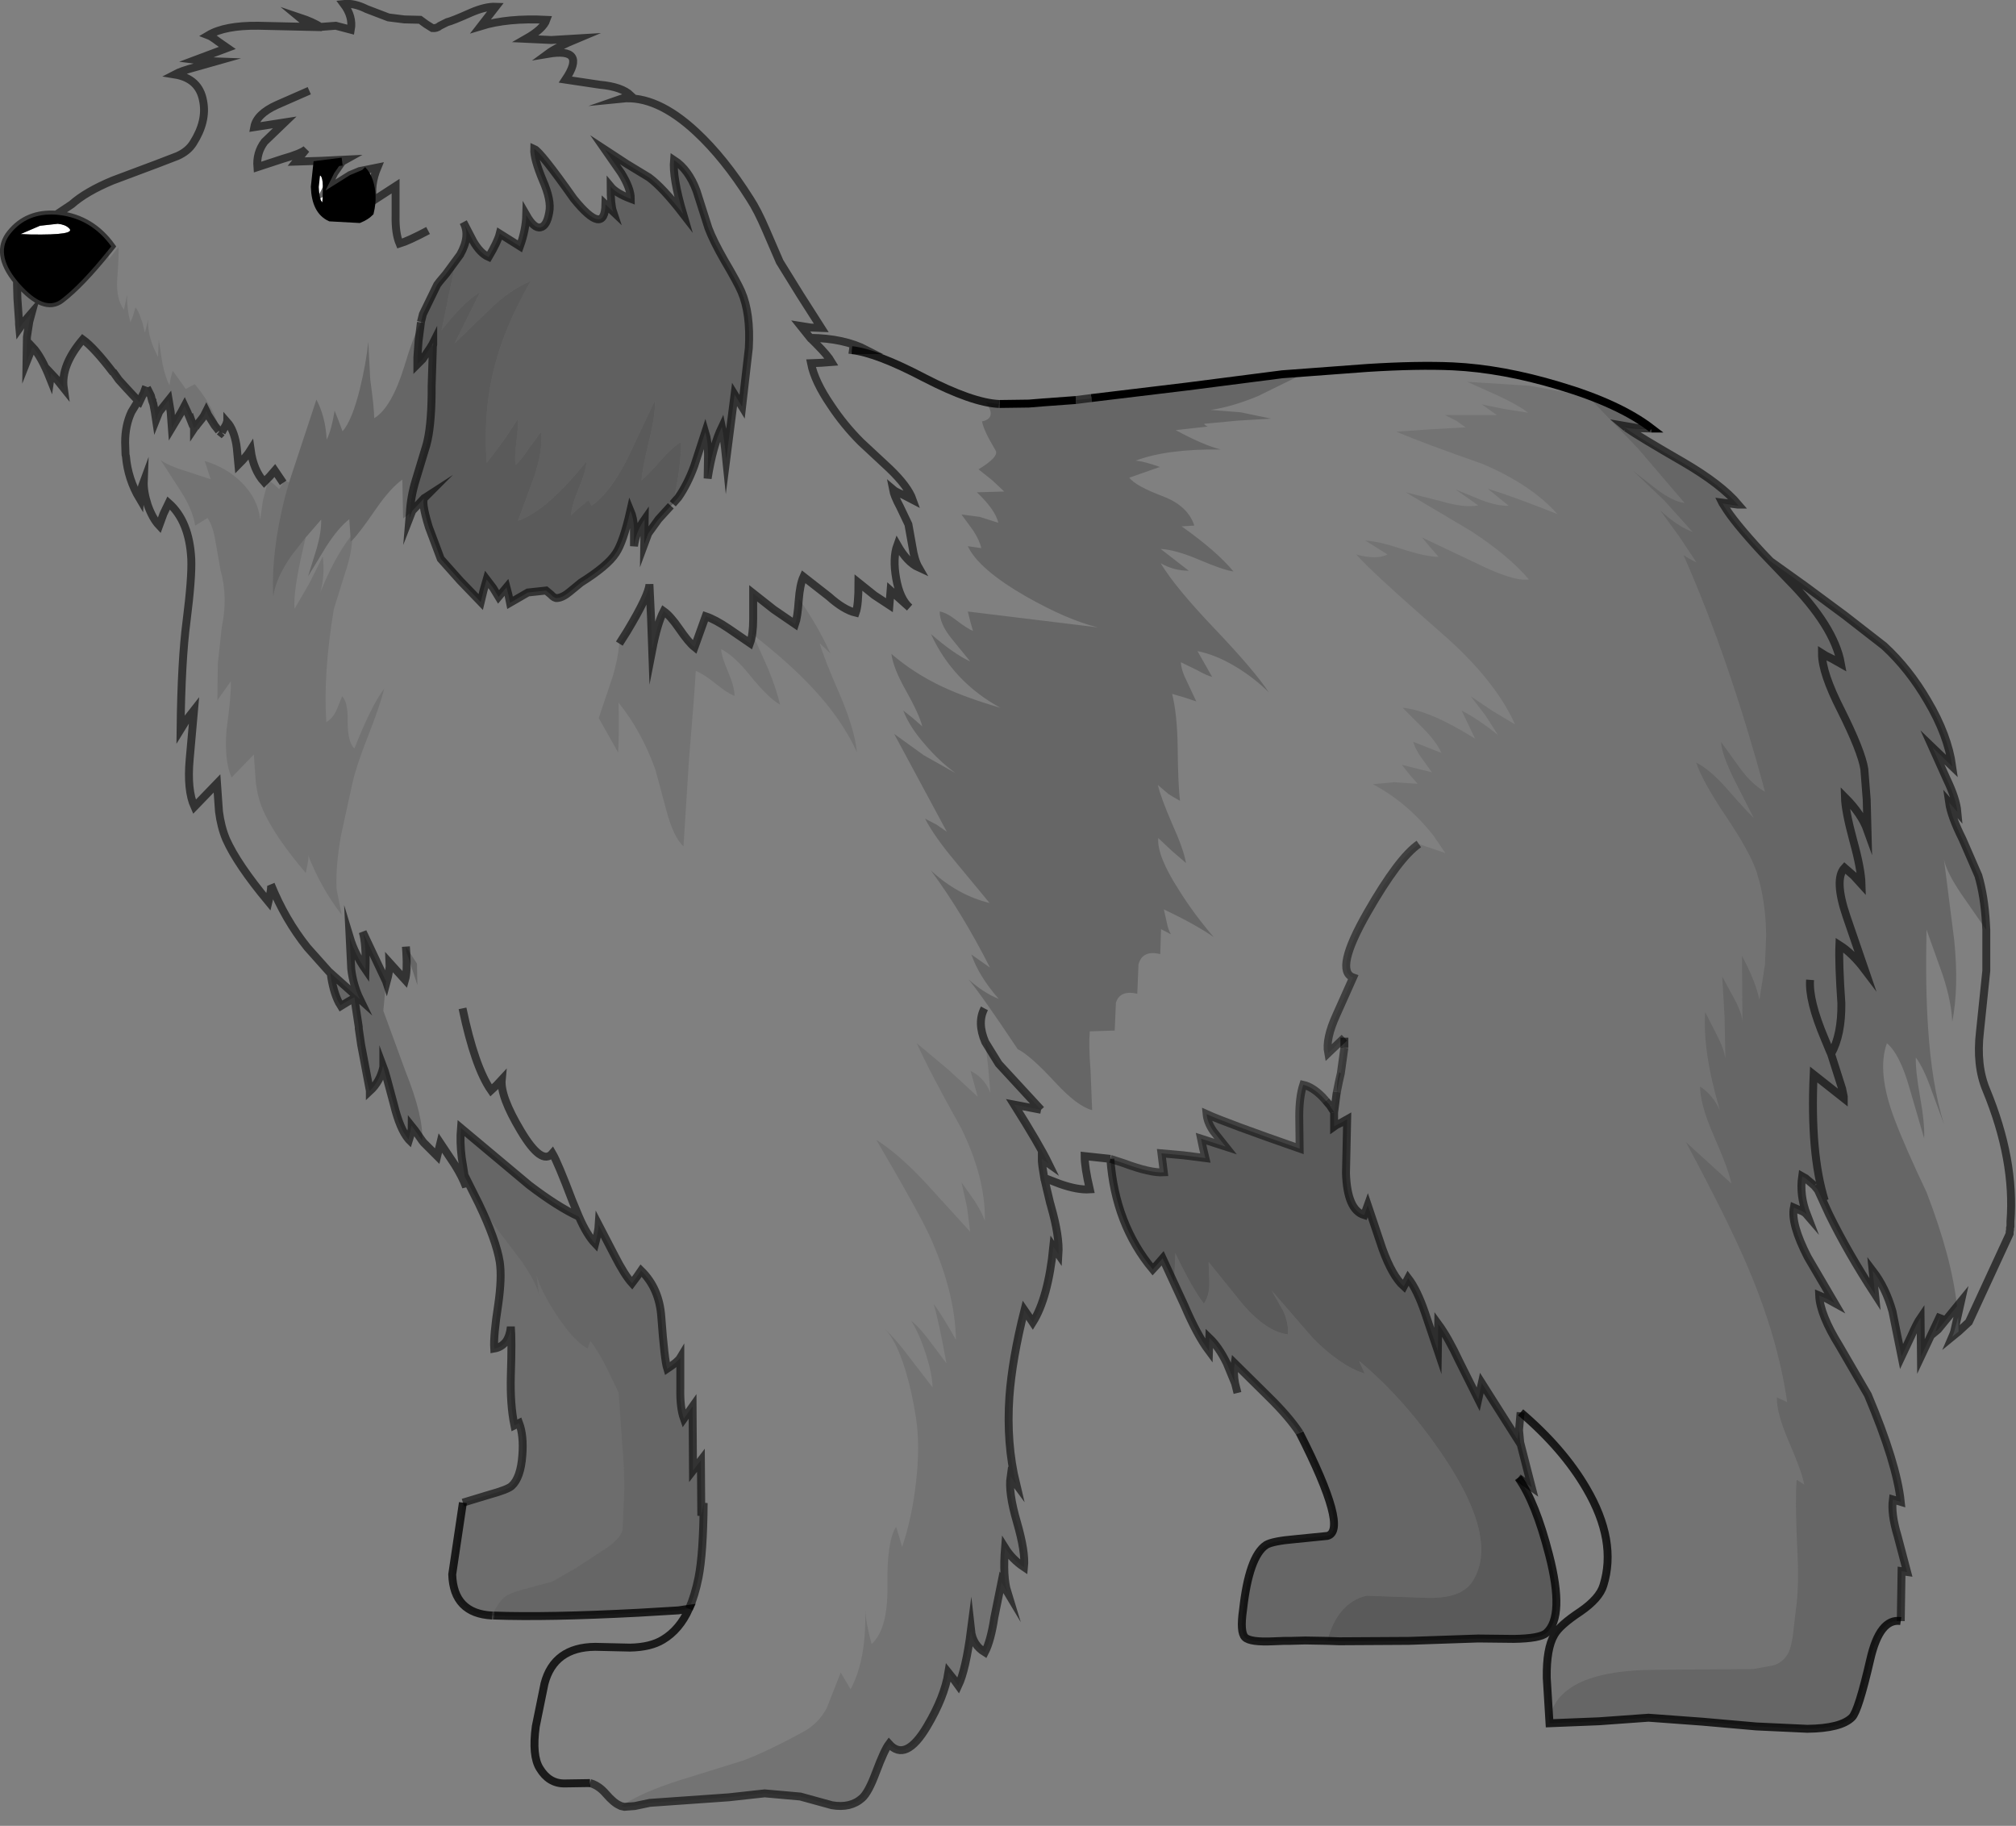 <?xml version="1.0" encoding="UTF-8" standalone="no"?>
<svg xmlns:xlink="http://www.w3.org/1999/xlink" height="230.5px" width="254.55px" xmlns="http://www.w3.org/2000/svg">
  <rect width="100%" height="100%" fill="#808080" stroke="none"/>
  <g transform="matrix(1.0, 0.0, 0.0, 1.0, 127.2, 114.3)">
    <path d="M73.3 -64.25 L65.95 -65.6 58.05 -66.1 61.95 -64.35 Q64.35 -63.25 65.75 -62.2 L62.8 -62.65 59.9 -63.25 61.8 -61.9 55.25 -61.9 56.65 -61.2 57.85 -60.35 53.4 -60.1 49.1 -59.8 Q52.65 -58.3 59.95 -55.75 66.1 -53.15 69.45 -49.4 63.65 -51.7 60.65 -52.6 L63.3 -50.45 Q61.9 -50.4 59.9 -51.15 L56.6 -52.5 59.45 -50.5 Q57.75 -50.15 54.85 -51.0 L50.3 -52.15 58.55 -47.25 Q63.3 -44.15 65.85 -41.15 63.95 -40.85 59.2 -43.2 L52.35 -46.45 53.35 -45.25 54.45 -44.0 Q52.85 -44.0 49.8 -45.0 46.75 -46.0 45.2 -46.05 L48.0 -44.3 Q46.6 -43.6 44.05 -44.3 45.75 -42.3 54.9 -34.3 61.55 -28.5 64.1 -22.85 L61.25 -24.55 58.5 -26.4 60.35 -24.0 61.95 -21.5 Q59.55 -23.45 57.35 -24.6 L59.05 -21.05 Q53.3 -24.65 49.9 -24.95 L52.6 -22.25 Q54.2 -20.6 54.8 -19.25 L51.25 -20.65 Q51.45 -19.8 52.3 -18.6 L53.6 -16.8 49.8 -17.75 50.75 -16.55 51.8 -15.35 48.85 -15.55 46.15 -15.3 Q50.55 -12.95 53.8 -8.8 L55.3 -6.6 51.95 -7.75 Q49.4 -6.0 45.45 0.9 41.25 8.25 43.65 9.1 L41.55 13.8 Q40.15 16.85 40.5 18.65 L41.55 17.65 42.55 16.7 42.55 17.95 42.1 21.2 41.9 21.05 Q41.6 22.0 41.6 23.45 L41.6 23.55 41.55 23.85 41.25 26.15 41.2 26.0 40.75 25.3 40.75 25.25 40.2 24.65 39.75 24.15 Q38.5 22.9 37.35 22.65 36.85 24.2 36.85 26.65 L36.9 30.7 Q27.7 27.5 25.15 26.35 25.25 27.4 26.0 28.5 L27.55 30.45 24.45 29.45 24.7 30.65 25.0 31.9 22.25 31.55 19.45 31.3 19.6 32.5 19.75 33.7 Q18.05 33.8 14.7 32.55 L13.0 32.0 9.75 31.65 Q9.75 33.05 10.4 35.85 8.85 35.95 6.6 35.15 L4.65 34.4 4.45 33.15 4.4 32.8 4.35 32.3 4.35 32.2 4.35 32.0 5.2 32.6 Q4.0 30.15 0.85 25.15 L4.25 25.8 0.6 21.95 Q-1.95 19.2 -2.8 17.15 L-2.8 17.25 -2.45 20.2 -2.15 23.65 Q-2.95 21.7 -4.65 20.9 L-3.75 24.15 -7.5 20.7 -11.45 17.4 Q-9.75 21.15 -5.85 28.1 -2.75 34.4 -2.85 39.8 -3.25 38.7 -4.15 37.3 L-5.8 34.95 -5.1 38.1 -4.7 41.2 -10.3 35.05 Q-13.7 31.4 -16.55 29.6 -11.35 38.45 -9.85 41.65 -6.6 48.8 -6.5 54.85 -8.25 51.7 -9.3 50.35 -8.6 52.75 -7.7 57.8 L-9.85 54.95 Q-11.2 53.15 -12.15 52.45 -11.15 54.0 -10.35 56.5 -9.5 59.0 -9.45 60.85 L-12.45 56.95 Q-14.1 54.75 -15.45 53.5 -14.05 54.9 -12.9 58.6 -12.05 61.4 -11.55 64.65 -11.0 68.2 -11.55 72.9 -12.05 77.35 -13.3 81.0 L-13.65 79.75 -14.05 78.45 Q-15.25 80.25 -15.15 86.1 -15.1 91.4 -17.15 93.25 -17.85 90.65 -17.95 89.0 -17.8 95.25 -19.8 98.95 L-21.05 96.85 -22.8 101.3 Q-23.8 103.25 -25.8 104.35 -30.3 106.8 -33.35 107.95 L-41.4 110.45 Q-46.0 111.9 -48.8 113.7 L-49.0 113.6 Q-49.7 113.3 -50.7 112.15 -51.6 111.1 -52.7 110.8 L-55.95 110.85 Q-57.9 110.85 -59.05 108.95 -60.05 107.35 -59.55 103.65 L-58.45 98.25 Q-57.25 93.65 -52.05 93.6 L-47.65 93.7 Q-45.05 93.65 -43.5 92.7 -41.4 91.45 -40.2 88.8 -39.45 87.1 -39.0 84.85 -38.4 81.8 -38.35 75.45 L-38.65 77.05 -38.7 70.05 -39.7 71.35 -39.75 63.25 -40.85 64.8 Q-41.35 63.4 -41.3 61.0 L-41.3 57.1 Q-41.6 57.6 -42.95 58.5 -43.3 57.4 -43.7 51.95 -43.95 48.35 -46.25 46.1 L-46.8 46.9 -47.4 47.7 Q-48.35 46.65 -49.6 44.2 L-51.6 40.35 Q-51.65 41.15 -52.05 42.7 -53.1 41.6 -54.1 39.3 -56.8 38.05 -60.4 35.3 L-69.0 28.1 Q-69.15 29.85 -68.9 31.85 L-68.55 34.05 -68.55 34.2 -68.35 35.55 Q-68.8 34.3 -69.8 32.7 L-71.6 30.0 -72.0 31.65 -73.7 29.95 -73.9 29.7 Q-73.7 26.7 -76.0 20.95 L-78.8 13.3 -78.45 9.6 -81.4 3.35 Q-80.95 4.85 -81.05 8.1 -82.4 6.15 -83.05 4.0 L-82.85 8.05 Q-82.6 10.1 -81.75 11.85 L-85.45 8.55 -85.5 8.55 -88.4 5.3 Q-91.2 1.8 -93.0 -2.65 -92.85 -2.3 -93.3 -0.45 -97.25 -5.2 -98.65 -8.35 -99.3 -9.9 -99.55 -11.85 L-99.8 -15.4 -102.65 -12.45 Q-103.6 -14.55 -103.25 -18.45 L-102.7 -24.65 -103.6 -23.5 -104.4 -22.2 Q-104.3 -30.9 -103.65 -35.85 -102.95 -41.35 -103.05 -43.75 -103.3 -48.5 -105.9 -50.8 L-106.55 -49.45 -107.1 -47.95 Q-107.95 -48.85 -108.55 -50.55 -109.1 -52.25 -109.05 -53.55 -109.5 -52.35 -109.55 -51.3 -111.05 -53.8 -111.3 -56.7 L-111.35 -56.9 -111.4 -58.45 Q-111.4 -60.6 -110.6 -62.3 L-109.75 -63.7 -109.75 -63.65 -109.6 -63.55 -109.15 -64.5 -109.1 -64.55 -108.55 -65.15 -108.3 -64.7 -108.0 -63.75 -107.95 -63.7 -107.95 -63.6 -107.85 -63.35 -107.65 -62.3 -107.5 -61.3 -107.1 -62.3 -105.9 -63.8 -105.65 -62.3 -105.5 -60.3 -104.3 -62.3 -103.9 -63.05 -103.55 -62.3 -103.3 -61.7 -103.1 -61.2 -103.05 -61.25 -102.7 -60.25 -102.6 -60.35 -102.55 -60.35 -102.3 -60.7 -101.7 -61.45 -101.45 -61.75 -101.45 -61.8 -101.2 -62.3 -101.15 -62.4 -101.1 -62.3 -100.95 -61.95 Q-100.35 -60.65 -99.55 -59.9 L-99.5 -59.85 -99.25 -59.65 -99.2 -59.7 -99.2 -59.75 -100.3 -62.3 Q-101.2 -64.1 -102.4 -65.55 L-102.6 -65.8 -103.75 -65.2 -104.6 -66.4 -105.4 -67.5 -105.65 -66.55 -105.8 -65.65 Q-106.35 -66.75 -106.7 -68.45 L-107.15 -71.4 -107.25 -69.25 Q-108.55 -71.7 -108.5 -73.7 L-108.5 -74.0 -108.55 -73.7 -108.9 -72.3 -109.25 -73.7 -109.4 -74.05 Q-109.7 -75.05 -110.1 -75.5 L-110.4 -74.45 -110.7 -73.7 -110.75 -73.55 -110.75 -73.7 Q-111.2 -75.4 -111.15 -77.1 L-111.55 -75.2 Q-112.55 -76.55 -112.4 -79.0 -112.15 -82.5 -112.25 -83.1 L-113.45 -81.6 -113.55 -82.7 -113.15 -83.2 Q-115.65 -86.65 -119.65 -87.15 L-120.1 -87.2 -118.15 -88.5 Q-116.35 -90.1 -113.0 -91.5 L-107.4 -93.6 -104.8 -94.6 Q-103.45 -95.2 -102.8 -96.25 -101.05 -99.0 -101.55 -101.55 -102.05 -104.4 -105.15 -104.9 -104.3 -105.35 -102.6 -105.8 L-99.95 -106.55 -101.3 -106.6 -102.5 -106.75 -98.5 -108.25 -99.65 -109.05 Q-100.5 -109.7 -100.9 -109.85 -98.8 -111.1 -94.6 -111.05 L-87.95 -110.9 -89.4 -112.1 Q-87.6 -111.5 -86.75 -110.9 L-84.8 -111.05 -82.9 -110.55 Q-82.6 -112.2 -83.8 -113.8 -82.5 -113.95 -80.9 -113.15 L-78.15 -112.1 -76.15 -111.85 -74.15 -111.8 -73.4 -111.25 -72.6 -110.75 Q-72.05 -110.7 -71.65 -111.05 L-70.75 -111.5 Q-70.1 -111.65 -67.75 -112.7 -65.9 -113.5 -64.6 -113.45 L-66.5 -111.0 Q-63.1 -112.05 -58.2 -111.8 -58.6 -110.65 -60.8 -109.4 L-57.6 -109.25 -54.25 -109.45 Q-56.9 -108.35 -58.05 -107.5 -53.05 -108.35 -55.8 -104.25 L-51.45 -103.6 Q-48.7 -103.35 -47.55 -102.25 L-48.7 -101.85 Q-44.3 -102.3 -39.3 -97.65 -35.75 -94.35 -32.5 -89.2 -31.55 -87.75 -30.5 -85.3 L-28.75 -81.25 -26.15 -77.05 -23.5 -72.9 -24.85 -72.95 -26.1 -73.15 -24.9 -71.65 Q-20.65 -71.6 -17.75 -70.1 L-19.65 -70.1 Q-16.5 -69.75 -10.5 -66.6 -4.4 -63.45 -1.05 -63.3 L-2.7 -63.5 Q-1.3 -61.5 -3.2 -61.1 -3.05 -60.05 -1.5 -57.45 -1.0 -56.65 -3.65 -55.05 L-1.95 -53.7 -0.4 -52.25 -3.85 -52.15 Q-1.5 -49.9 -1.15 -48.3 L-3.5 -49.05 -5.8 -49.35 -4.3 -47.3 Q-3.5 -46.05 -3.3 -45.1 L-5.0 -45.35 Q-3.65 -42.45 2.35 -39.0 7.55 -36.05 11.4 -35.1 L-5.0 -37.1 -4.7 -35.9 -4.35 -34.65 Q-5.0 -34.9 -6.45 -36.0 -7.65 -36.95 -8.55 -37.1 -8.55 -35.55 -7.1 -33.75 L-4.7 -30.8 Q-6.7 -31.7 -9.65 -34.25 -6.9 -28.25 -0.9 -24.95 -5.2 -26.2 -8.2 -27.6 -11.8 -29.3 -14.65 -31.75 -14.4 -29.9 -12.8 -27.1 -11.1 -24.05 -10.75 -22.6 L-11.95 -23.65 -13.15 -24.6 Q-12.35 -22.5 -10.35 -20.25 -8.6 -18.2 -6.55 -16.7 L-10.55 -18.95 -14.3 -21.65 -7.65 -9.3 -8.95 -10.2 -10.4 -10.95 Q-9.2 -8.65 -6.55 -5.5 L-2.25 -0.3 Q-6.3 -1.3 -9.65 -4.4 -5.7 0.95 -2.2 7.85 L-4.55 6.2 Q-3.6 8.95 -1.1 11.8 -3.0 11.05 -4.9 9.35 -3.2 11.4 1.3 18.15 2.85 18.9 6.0 22.3 8.8 25.35 10.7 25.85 L10.5 20.9 Q10.25 17.65 10.4 15.9 L12.0 15.85 13.55 15.8 13.7 12.3 Q14.2 10.65 16.4 11.15 L16.55 7.45 Q17.05 5.6 19.3 6.15 L19.35 4.55 19.4 3.0 20.65 3.65 Q20.3 3.1 20.1 2.05 L19.75 0.5 Q23.75 2.4 26.05 4.0 23.55 1.1 21.65 -1.95 18.85 -6.3 19.05 -8.5 L20.75 -6.9 22.55 -5.35 Q22.25 -7.1 20.8 -10.3 19.35 -13.65 19.0 -15.2 L20.35 -14.05 Q20.8 -13.75 21.8 -13.2 21.55 -15.05 21.5 -19.9 21.45 -24.05 20.8 -26.7 L22.35 -26.25 23.85 -25.75 22.7 -28.2 Q21.95 -29.65 21.9 -30.7 L23.95 -29.7 Q25.2 -29.0 25.85 -28.85 L24.0 -32.1 Q26.3 -31.65 28.8 -30.15 31.2 -28.7 33.0 -26.9 31.2 -29.65 26.05 -35.05 21.15 -40.2 19.35 -43.2 21.0 -42.25 22.9 -42.25 L19.35 -45.0 Q21.2 -44.9 24.05 -43.7 27.2 -42.35 28.55 -42.15 26.45 -44.7 22.0 -47.85 L23.6 -47.95 Q22.8 -50.4 19.75 -51.6 16.15 -52.95 15.4 -54.0 L19.25 -55.35 Q17.3 -56.05 16.2 -56.15 20.2 -57.65 26.95 -57.55 24.75 -58.1 21.25 -60.0 L25.3 -60.45 Q24.85 -60.65 24.85 -60.8 L29.1 -61.2 33.3 -61.45 29.45 -62.25 25.65 -62.55 Q28.4 -62.95 31.65 -64.3 L37.45 -67.15 34.75 -66.95 22.7 -65.45 10.65 -64.0 8.65 -63.8 10.6 -64.05 22.65 -65.5 34.7 -67.05 45.45 -67.85 Q51.8 -68.25 56.25 -68.05 62.5 -67.75 69.65 -65.6 77.25 -63.35 81.35 -60.2 L81.3 -60.2 80.6 -60.65 Q78.2 -62.3 74.8 -63.7 L74.4 -63.85 74.25 -63.9 74.1 -63.95 73.75 -64.1 73.55 -64.2 73.3 -64.25 M-20.0 -70.15 L-19.65 -70.1 -20.0 -70.15 M78.15 -60.3 Q79.8 -59.15 85.35 -55.95 90.15 -53.15 92.3 -50.6 L92.2 -50.6 Q90.0 -53.15 85.4 -55.8 79.25 -59.3 77.9 -60.4 L77.95 -60.4 78.15 -60.3 M90.3 -50.75 L90.5 -50.45 Q91.65 -48.5 95.25 -44.6 L96.35 -43.45 96.25 -43.5 Q91.4 -48.6 90.3 -50.75 M123.6 3.1 L123.6 8.25 122.8 15.95 Q122.3 20.2 123.6 23.3 127.25 32.15 126.65 39.9 L126.65 40.05 126.65 40.15 126.65 40.45 126.65 40.55 126.6 40.7 126.6 40.95 126.55 41.2 126.55 41.45 121.4 52.6 120.1 53.8 120.05 51.95 119.55 53.8 120.4 50.0 117.5 53.55 117.35 53.7 117.3 53.75 117.2 53.8 117.5 53.55 119.9 50.6 Q119.25 44.5 116.05 36.2 113.25 30.3 112.0 26.95 109.75 21.0 111.05 17.4 112.7 18.8 113.9 23.05 L115.75 29.4 Q115.85 27.6 115.25 24.25 114.65 20.85 114.7 19.2 115.7 20.55 116.65 23.25 L118.25 27.6 Q116.7 22.6 116.25 15.45 115.9 10.55 116.05 3.05 L118.1 8.8 Q119.2 12.15 119.3 14.7 120.15 10.4 119.55 4.4 L118.25 -5.85 Q118.5 -4.35 120.4 -1.5 L123.6 3.1 M4.65 34.4 L4.45 33.15 4.65 34.4 M-45.15 113.3 L-47.05 113.7 -48.35 113.8 -47.0 113.65 -45.15 113.3 M-74.8 28.4 L-75.2 27.9 Q-75.2 28.5 -75.55 29.6 L-75.6 29.55 -75.25 27.8 -74.8 28.4 M-78.8 20.4 Q-79.2 22.25 -80.5 23.45 L-80.5 23.4 Q-79.25 22.2 -78.85 20.25 L-78.8 20.4 M-82.45 11.75 L-82.45 11.7 -83.25 12.15 -84.15 12.7 -84.3 12.45 -84.2 12.6 -83.3 12.05 -82.45 11.6 -82.3 12.65 -82.45 11.75 M-125.0 -76.6 L-125.05 -78.4 -125.05 -78.85 -125.0 -78.8 -125.0 -76.6 M-84.0 -93.9 L-83.55 -94.15 -86.65 -94.0 -89.8 -93.9 -88.55 -95.45 Q-89.2 -94.9 -91.5 -94.25 L-94.7 -93.2 Q-94.85 -95.0 -93.8 -96.4 L-91.25 -98.85 -95.1 -98.25 Q-94.8 -99.9 -92.25 -101.05 L-88.15 -102.85 -92.25 -101.05 Q-94.8 -99.9 -95.1 -98.25 L-91.25 -98.85 -93.8 -96.4 Q-94.85 -95.0 -94.7 -93.2 L-91.5 -94.25 Q-89.2 -94.9 -88.55 -95.45 L-89.8 -93.9 -86.65 -94.0 -83.55 -94.15 -84.0 -93.9 -87.15 -93.5 -87.45 -90.7 Q-87.35 -87.7 -85.5 -86.85 L-81.85 -86.65 Q-81.0 -87.0 -80.5 -87.5 -80.0 -89.6 -80.6 -91.4 -80.9 -92.3 -81.45 -92.85 L-81.8 -92.7 -83.0 -92.2 -86.1 -90.25 -85.0 -92.45 -84.0 -93.9 M-73.15 -85.2 Q-75.6 -83.9 -76.75 -83.55 -77.3 -84.85 -77.25 -87.1 L-77.25 -90.8 -80.1 -88.95 Q-80.45 -91.0 -79.55 -93.15 L-81.8 -92.7 -79.55 -93.15 Q-80.45 -91.0 -80.1 -88.95 L-77.25 -90.8 -77.25 -87.1 Q-77.3 -84.85 -76.75 -83.55 -75.6 -83.9 -73.15 -85.2 M-91.45 -53.35 L-92.5 -54.9 -93.15 -54.15 -93.85 -53.45 Q-95.2 -54.95 -95.55 -57.5 -96.05 -56.7 -97.1 -55.65 L-97.3 -57.75 -97.35 -58.1 -97.35 -58.15 Q-97.7 -60.1 -98.5 -61.0 L-98.5 -60.95 -98.55 -61.0 -98.65 -60.7 -99.05 -60.0 -99.2 -59.75 -99.05 -60.0 -98.65 -60.7 -98.55 -61.0 -98.5 -60.95 -98.5 -61.0 Q-97.7 -60.1 -97.35 -58.15 L-97.35 -58.1 -97.3 -57.75 -97.1 -55.65 Q-96.05 -56.7 -95.55 -57.5 -95.2 -54.95 -93.85 -53.45 L-93.15 -54.15 -92.5 -54.9 -91.45 -53.35 -91.95 -52.55 -92.65 -53.2 -93.35 -53.75 Q-93.4 -53.25 -94.0 -51.15 L-94.35 -48.7 Q-94.6 -51.25 -96.65 -53.35 -98.6 -55.3 -101.35 -56.1 L-100.6 -53.8 -103.8 -54.85 Q-105.9 -55.5 -106.9 -56.2 L-104.35 -52.25 Q-102.9 -50.0 -102.55 -47.95 L-101.0 -48.9 Q-100.3 -47.95 -99.95 -45.7 L-99.35 -42.3 Q-98.4 -38.95 -99.2 -35.1 L-99.7 -30.5 -99.75 -25.9 -98.05 -28.3 Q-98.0 -26.45 -98.6 -22.15 -98.9 -18.2 -97.95 -16.15 L-95.15 -19.05 -94.9 -15.5 Q-94.65 -13.55 -94.0 -12.05 -92.55 -8.75 -88.6 -4.1 -88.15 -5.95 -88.3 -6.35 -86.65 -2.15 -84.05 1.2 L-84.7 -2.05 Q-84.85 -4.8 -84.15 -8.8 L-82.7 -15.45 Q-82.2 -17.65 -80.7 -21.45 -79.15 -25.4 -78.7 -27.35 -80.35 -25.15 -82.45 -19.8 -83.3 -20.6 -83.3 -23.15 -83.25 -25.7 -84.0 -26.4 L-84.75 -24.55 Q-85.25 -23.55 -86.0 -23.15 -86.4 -29.3 -85.05 -37.4 L-83.6 -42.05 Q-82.8 -44.45 -82.75 -46.05 -81.75 -47.1 -79.8 -49.95 -77.9 -52.7 -76.4 -53.75 L-76.3 -48.85 -75.45 -49.5 -75.5 -48.9 -75.15 -49.8 -73.65 -51.4 -73.55 -51.5 Q-74.1 -51.15 -73.05 -47.75 L-71.55 -43.75 -69.1 -41.0 -66.5 -38.3 -66.15 -39.75 -65.75 -41.15 -64.95 -40.1 -64.25 -38.95 -63.25 -40.15 -63.0 -39.2 -62.8 -38.2 -60.55 -39.5 -58.25 -39.75 -57.65 -39.25 Q-57.2 -38.75 -56.85 -38.8 -56.15 -38.85 -55.25 -39.6 L-53.85 -40.75 Q-50.5 -42.85 -49.45 -44.45 -48.5 -45.85 -47.6 -49.85 -47.2 -48.9 -47.15 -47.65 L-47.15 -45.35 Q-46.9 -47.2 -45.8 -48.75 L-45.85 -45.6 -45.35 -46.95 -44.05 -48.75 -42.5 -50.45 -42.3 -50.6 -42.25 -50.7 -41.55 -51.5 Q-40.4 -53.15 -39.55 -55.45 L-38.15 -59.75 Q-37.8 -58.6 -37.8 -56.85 L-37.85 -53.9 Q-37.2 -58.0 -36.05 -60.4 -35.8 -59.25 -35.5 -56.3 L-34.45 -64.5 -33.5 -62.95 -32.65 -70.35 Q-32.4 -74.75 -33.6 -77.5 -34.1 -78.65 -35.75 -81.45 -37.15 -83.9 -37.75 -85.5 L-39.25 -90.2 Q-40.25 -92.9 -42.1 -94.1 -42.3 -91.9 -40.95 -87.3 -43.5 -90.6 -45.25 -91.9 L-48.05 -93.6 -50.8 -95.4 -48.75 -92.45 Q-47.55 -90.5 -47.55 -89.2 -49.4 -89.9 -50.1 -90.75 -50.1 -88.5 -49.8 -87.6 L-50.75 -88.5 Q-50.85 -84.4 -54.75 -89.2 -58.95 -95.15 -59.75 -95.5 -59.8 -94.25 -58.65 -91.5 -57.55 -89.0 -57.85 -87.5 -58.15 -85.75 -58.95 -85.6 -59.75 -85.4 -60.75 -87.15 -60.8 -85.3 -61.55 -83.2 L-64.1 -84.8 Q-64.35 -83.8 -65.5 -81.85 -66.55 -82.3 -67.45 -83.85 L-68.7 -86.25 Q-67.75 -84.55 -69.1 -82.15 L-70.9 -79.7 -71.7 -78.75 -71.85 -78.55 -72.0 -78.35 -73.8 -74.65 -74.05 -73.65 -74.05 -73.6 Q-75.05 -71.75 -76.15 -68.05 -77.75 -62.85 -79.95 -61.5 -79.95 -62.75 -80.45 -66.4 L-80.7 -71.15 Q-80.95 -68.55 -81.75 -65.25 -82.75 -61.2 -83.95 -59.85 L-84.45 -61.2 -84.95 -62.45 Q-85.35 -60.0 -85.95 -58.8 -86.1 -61.7 -87.25 -63.85 L-90.7 -53.4 -91.3 -53.65 -91.45 -53.35 M-102.7 -60.25 L-102.7 -60.2 -102.6 -60.35 -102.7 -60.2 -102.7 -60.25 M-98.65 -60.7 L-98.5 -60.95 -98.65 -60.7 M-99.2 -59.7 L-99.05 -60.0 -99.2 -59.7 M-88.6 -46.45 L-86.65 -48.7 Q-86.6 -47.2 -87.2 -45.1 L-88.3 -41.55 -85.95 -45.4 Q-84.45 -47.7 -83.1 -48.75 L-83.0 -47.35 -82.95 -46.55 Q-85.1 -43.7 -86.75 -39.5 -86.15 -41.7 -86.45 -44.05 L-88.15 -40.65 -90.0 -37.45 Q-90.25 -39.5 -88.75 -45.85 L-88.6 -46.45 M-24.9 -71.65 L-24.15 -70.9 Q-22.7 -69.45 -22.2 -68.6 L-23.5 -68.5 -24.8 -68.45 Q-24.35 -66.15 -22.3 -63.15 -20.65 -60.65 -18.5 -58.5 L-14.9 -55.15 Q-12.55 -52.9 -11.95 -51.2 L-13.2 -51.85 Q-14.1 -52.2 -14.45 -52.5 -14.3 -51.7 -13.55 -50.3 L-12.5 -48.1 -12.0 -45.3 Q-11.75 -43.6 -11.2 -42.65 -12.65 -43.3 -13.9 -45.5 -14.5 -43.85 -14.05 -41.3 -13.6 -38.7 -12.35 -37.6 L-14.75 -39.75 -14.9 -37.9 -16.8 -39.15 -18.8 -40.75 Q-18.8 -37.9 -19.15 -36.95 -20.65 -37.3 -22.55 -39.0 L-25.75 -41.5 Q-26.2 -40.5 -26.35 -38.5 -26.2 -40.5 -25.75 -41.5 L-22.55 -39.0 Q-20.65 -37.3 -19.15 -36.95 -18.8 -37.9 -18.8 -40.75 L-16.8 -39.15 -14.9 -37.9 -14.75 -39.75 -12.35 -37.6 Q-13.6 -38.7 -14.05 -41.3 -14.5 -43.85 -13.9 -45.5 -12.65 -43.3 -11.2 -42.65 -11.75 -43.6 -12.0 -45.3 L-12.5 -48.1 -13.55 -50.3 Q-14.3 -51.7 -14.45 -52.5 -14.1 -52.2 -13.2 -51.85 L-11.95 -51.2 Q-12.55 -52.9 -14.9 -55.15 L-18.5 -58.5 Q-20.65 -60.65 -22.3 -63.15 -24.35 -66.15 -24.8 -68.45 L-23.5 -68.5 -22.2 -68.6 Q-22.7 -69.45 -24.15 -70.9 L-24.9 -71.65 M-72.55 -70.95 L-72.5 -71.05 -72.5 -70.8 -72.55 -70.55 -72.6 -70.85 -72.55 -70.95 M-26.35 -38.5 Q-26.5 -36.35 -26.8 -35.5 L-29.5 -37.35 -32.1 -39.4 -32.1 -36.15 Q-32.1 -34.2 -32.5 -33.1 L-35.2 -34.95 Q-36.9 -36.1 -38.1 -36.5 L-38.8 -34.55 -39.5 -32.6 Q-40.25 -33.2 -41.45 -34.95 -42.55 -36.55 -43.4 -37.15 -44.2 -35.6 -44.85 -32.25 L-45.0 -36.4 -45.2 -40.55 Q-45.25 -39.2 -48.05 -34.55 L-49.0 -33.05 Q-49.2 -31.0 -49.85 -28.85 L-51.6 -23.65 -49.15 -19.3 Q-49.0 -22.1 -49.1 -25.6 -46.2 -22.0 -44.45 -17.15 L-43.05 -11.95 Q-42.15 -8.6 -40.9 -7.45 L-40.2 -18.5 Q-39.5 -26.7 -39.35 -29.6 -38.4 -29.25 -36.85 -28.0 -35.3 -26.75 -34.45 -26.45 -34.45 -27.55 -35.25 -29.45 -36.1 -31.4 -36.15 -32.35 -34.5 -31.55 -32.35 -28.85 -30.1 -26.1 -28.7 -25.35 -29.2 -27.4 -30.2 -29.85 L-32.15 -34.2 Q-27.6 -30.65 -24.65 -27.5 -20.9 -23.5 -19.0 -19.35 -19.3 -22.2 -21.05 -26.35 -23.25 -31.4 -23.7 -33.1 L-22.35 -31.8 Q-23.85 -35.15 -26.3 -38.7 L-26.35 -38.5 M-75.9 5.9 Q-75.75 8.35 -76.05 9.4 L-77.05 8.3 -78.0 7.25 Q-77.95 8.1 -78.4 9.75 L-78.45 9.6 -78.4 9.75 Q-77.95 8.1 -78.0 7.25 L-77.05 8.3 -76.05 9.4 Q-75.75 8.35 -75.9 5.9 L-75.7 6.4 -74.5 10.05 -74.55 7.35 -75.95 5.2 -75.9 5.9 M-2.9 13.0 Q-3.85 14.8 -2.8 17.25 -3.85 14.8 -2.9 13.0 M-68.8 13.0 Q-67.25 20.4 -65.2 23.35 L-64.5 22.7 -63.85 22.0 Q-64.05 24.1 -61.45 28.45 -58.8 32.9 -57.45 31.3 -56.75 32.5 -54.95 37.25 L-54.1 39.3 -54.95 37.25 Q-56.75 32.5 -57.45 31.3 -58.8 32.9 -61.45 28.45 -64.05 24.1 -63.85 22.0 L-64.5 22.7 -65.2 23.35 Q-67.25 20.4 -68.8 13.0" fill="#ffffff" fill-opacity="0.0" fill-rule="evenodd" stroke="none"/>
    <path d="M51.95 -7.75 L55.3 -6.6 53.8 -8.8 Q50.55 -12.95 46.15 -15.3 L48.85 -15.55 51.8 -15.35 50.75 -16.55 49.8 -17.75 53.6 -16.8 52.3 -18.6 Q51.45 -19.8 51.25 -20.65 L54.8 -19.25 Q54.2 -20.6 52.6 -22.25 L49.9 -24.95 Q53.3 -24.65 59.05 -21.05 L57.35 -24.6 Q59.55 -23.45 61.95 -21.5 L60.35 -24.0 58.5 -26.4 61.25 -24.55 64.1 -22.85 Q61.55 -28.5 54.9 -34.3 45.75 -42.3 44.05 -44.3 46.6 -43.6 48.0 -44.3 L45.2 -46.05 Q46.75 -46.0 49.8 -45.0 52.85 -44.0 54.45 -44.0 L53.35 -45.25 52.35 -46.45 59.2 -43.2 Q63.95 -40.85 65.85 -41.15 63.3 -44.15 58.55 -47.25 L50.3 -52.15 54.85 -51.0 Q57.75 -50.15 59.45 -50.5 L56.6 -52.5 59.9 -51.15 Q61.9 -50.4 63.3 -50.45 L60.65 -52.6 Q63.65 -51.7 69.45 -49.4 66.1 -53.15 59.95 -55.75 52.65 -58.3 49.1 -59.8 L53.4 -60.1 57.85 -60.35 56.65 -61.2 55.25 -61.9 61.8 -61.9 59.9 -63.25 62.8 -62.65 65.75 -62.2 Q64.35 -63.25 61.95 -64.35 L58.05 -66.1 65.95 -65.6 73.3 -64.25 79.6 -57.7 85.5 -50.8 Q84.05 -51.0 82.1 -52.45 L78.95 -54.9 82.9 -51.15 86.5 -47.15 Q84.55 -47.9 82.4 -49.9 L84.8 -46.6 87.0 -43.3 Q85.9 -43.85 85.35 -44.25 91.1 -31.25 95.65 -14.35 94.0 -15.3 92.6 -17.2 L90.1 -20.65 Q90.15 -19.2 91.7 -16.0 L94.2 -11.1 Q93.5 -11.7 90.75 -14.85 88.65 -17.2 86.95 -18.05 87.75 -15.65 90.75 -11.2 93.75 -6.75 94.6 -4.2 95.75 -0.6 95.8 3.8 L95.65 7.45 96.75 7.8 95.65 7.45 94.95 11.9 Q94.5 9.65 92.8 6.45 L92.75 6.45 92.8 14.7 Q92.75 13.5 91.65 11.55 L90.25 8.95 90.55 14.15 90.65 19.35 Q90.5 18.1 89.55 16.3 L88.1 13.45 Q87.75 18.4 89.95 25.85 89.15 24.0 87.45 22.85 87.45 25.1 89.15 29.0 91.1 33.45 91.4 35.1 L85.65 29.85 Q91.05 39.9 93.5 45.7 97.3 54.65 98.45 62.7 L97.15 62.1 Q97.1 64.05 98.6 67.55 100.35 71.6 100.6 73.1 L99.65 72.5 Q99.45 74.95 99.7 80.65 100.0 85.95 99.55 88.9 L99.2 91.9 Q98.95 93.95 98.4 94.7 97.75 95.65 96.65 95.95 L94.2 96.4 81.45 96.5 Q72.8 96.6 69.85 99.85 69.15 100.55 68.4 102.3 L68.45 103.25 68.1 97.5 Q68.05 93.8 69.05 92.1 69.7 90.9 72.35 89.15 74.75 87.5 75.25 85.85 77.0 80.25 73.1 73.6 70.15 68.55 64.8 64.0 L64.6 66.25 64.4 67.4 59.9 60.3 59.45 62.35 57.05 57.55 Q55.65 54.55 54.4 52.85 L54.35 56.25 52.75 51.5 Q51.75 48.55 50.6 47.05 L50.05 48.1 Q48.6 46.8 47.35 43.35 L45.5 37.85 45.05 39.1 Q42.9 38.45 42.75 33.8 L42.9 27.0 42.1 27.45 Q41.45 27.75 41.25 27.9 L41.25 26.15 41.55 23.85 41.6 23.55 41.85 22.3 42.1 21.2 42.55 17.95 42.55 16.7 41.55 17.65 40.5 18.65 Q40.15 16.85 41.55 13.8 L43.65 9.1 Q41.25 8.25 45.45 0.9 49.4 -6.0 51.95 -7.75 M92.75 6.35 L92.75 6.4 92.8 6.45 92.75 6.35 M4.25 25.8 L0.85 25.15 Q4.0 30.15 5.2 32.6 L4.35 32.0 4.35 32.2 4.35 32.3 4.4 32.8 4.45 33.15 4.65 34.4 4.9 35.5 5.4 37.6 5.45 37.75 5.5 37.95 Q6.6 41.8 6.45 44.05 L5.8 43.1 Q5.15 49.55 3.2 52.65 L2.7 51.9 2.15 51.1 Q0.6 57.25 0.25 62.05 -0.15 67.9 1.1 73.05 L0.4 72.1 Q0.1 74.1 1.2 77.85 2.3 81.65 2.1 83.55 0.6 82.55 -0.3 81.1 -0.6 84.75 0.0 86.7 L-0.75 85.45 -1.65 89.9 Q-2.1 92.85 -2.85 94.3 -4.4 93.35 -4.6 91.5 -5.25 96.5 -6.2 98.5 L-6.85 97.6 -7.45 96.85 Q-7.95 99.95 -10.15 103.65 -12.85 108.2 -14.95 105.85 -15.55 106.65 -16.6 109.45 -17.55 112.0 -18.35 112.7 -19.8 114.0 -22.15 113.6 L-26.15 112.5 -30.65 112.1 -35.2 112.6 -45.15 113.3 -47.0 113.65 -48.35 113.8 -48.85 113.7 -48.8 113.7 Q-46.0 111.9 -41.4 110.45 L-33.35 107.95 Q-30.3 106.8 -25.8 104.35 -23.8 103.25 -22.8 101.3 L-21.05 96.85 -19.8 98.95 Q-17.8 95.25 -17.95 89.0 -17.85 90.65 -17.15 93.25 -15.1 91.4 -15.15 86.1 -15.25 80.25 -14.05 78.45 L-13.65 79.75 -13.3 81.0 Q-12.05 77.35 -11.55 72.9 -11.0 68.2 -11.55 64.65 -12.05 61.4 -12.9 58.6 -14.05 54.9 -15.45 53.5 -14.1 54.75 -12.45 56.95 L-9.45 60.85 Q-9.5 59.0 -10.35 56.5 -11.15 54.0 -12.15 52.45 -11.2 53.15 -9.85 54.95 L-7.7 57.8 Q-8.6 52.75 -9.3 50.35 -8.25 51.7 -6.5 54.85 -6.6 48.8 -9.85 41.65 -11.35 38.45 -16.55 29.6 -13.7 31.4 -10.3 35.05 L-4.7 41.2 -5.1 38.1 -5.8 34.95 -4.15 37.3 Q-3.25 38.7 -2.85 39.8 -2.75 34.4 -5.85 28.1 -9.75 21.15 -11.45 17.4 L-7.5 20.7 -3.75 24.15 -4.65 20.9 Q-2.95 21.7 -2.15 23.65 L-2.45 20.2 -2.8 17.25 -2.8 17.15 Q-1.95 19.2 0.6 21.95 L4.25 25.8 -1.1 20.0 -2.8 17.25 -1.1 20.0 4.25 25.8 M-109.75 -63.7 L-110.55 -64.55 -112.2 -66.35 -112.5 -66.75 -112.85 -67.25 -112.95 -67.4 -113.0 -67.45 -112.9 -67.25 Q-115.3 -70.4 -116.75 -71.45 -119.55 -68.15 -119.15 -65.3 L-119.95 -66.3 -120.75 -67.15 -120.85 -66.45 Q-122.0 -69.35 -123.1 -70.5 L-123.85 -68.6 -123.8 -71.75 -123.5 -73.7 -123.2 -74.8 -124.15 -73.7 -124.75 -72.85 -124.8 -73.4 -124.8 -73.7 -125.0 -76.6 -125.0 -78.8 -124.8 -78.55 Q-121.6 -74.9 -119.5 -76.5 -117.0 -78.4 -113.55 -82.7 L-113.45 -81.6 -112.25 -83.1 Q-112.15 -82.5 -112.4 -79.0 -112.55 -76.55 -111.55 -75.2 L-111.15 -77.1 Q-111.2 -75.4 -110.75 -73.7 L-110.75 -73.55 -110.7 -73.7 -110.4 -74.45 -110.1 -75.5 Q-109.7 -75.05 -109.4 -74.05 L-109.25 -73.7 -108.9 -72.3 -108.55 -73.7 -108.5 -74.0 -108.5 -73.7 Q-108.55 -71.7 -107.25 -69.25 L-107.15 -71.4 -106.7 -68.45 Q-106.35 -66.75 -105.8 -65.65 L-105.65 -66.55 -105.4 -67.5 -104.6 -66.4 -103.75 -65.2 -102.6 -65.8 -102.4 -65.55 Q-101.2 -64.1 -100.3 -62.3 L-99.2 -59.75 -99.5 -59.85 -99.2 -59.75 -99.2 -59.7 -99.25 -59.65 -99.5 -59.85 -99.55 -59.9 -100.1 -60.6 -100.95 -61.95 -101.1 -62.3 -101.15 -62.4 -101.1 -62.3 -100.95 -61.95 -100.1 -60.6 -99.55 -59.9 Q-100.35 -60.65 -100.95 -61.95 L-101.1 -62.3 -101.15 -62.4 -101.2 -62.3 -101.45 -61.8 -101.7 -61.45 -101.45 -61.8 -101.45 -61.75 -101.7 -61.45 -102.3 -60.7 -102.55 -60.35 -102.6 -60.35 -102.7 -60.25 -103.05 -61.25 -103.1 -61.2 -103.3 -61.7 -103.55 -62.3 -103.9 -63.05 -104.3 -62.3 -105.5 -60.3 -105.65 -62.3 -105.9 -63.8 -107.1 -62.3 -107.5 -61.3 -107.65 -62.3 -107.85 -63.35 -107.9 -63.45 -107.95 -63.6 -107.95 -63.7 -108.0 -63.75 -108.15 -64.35 -108.65 -65.35 -108.15 -64.35 -108.0 -63.75 -108.3 -64.7 -108.55 -65.15 -108.65 -65.35 -108.7 -65.4 -108.75 -65.5 -109.1 -64.55 -109.15 -64.5 -109.6 -63.55 -109.75 -63.65 -109.75 -63.7 M-48.35 113.8 L-48.8 113.7 -48.35 113.8 M-91.45 -53.35 L-91.3 -53.65 -90.7 -53.4 -91.2 -51.65 Q-93.0 -44.6 -92.7 -38.9 -92.45 -41.2 -90.4 -44.15 L-88.6 -46.45 -88.75 -45.85 Q-90.25 -39.5 -90.0 -37.45 L-88.15 -40.65 -86.45 -44.05 Q-86.15 -41.7 -86.75 -39.5 -85.1 -43.7 -82.95 -46.55 L-82.95 -45.9 -82.75 -46.05 Q-82.8 -44.45 -83.6 -42.05 L-85.05 -37.4 Q-86.4 -29.3 -86.0 -23.15 -85.25 -23.55 -84.75 -24.55 L-84.0 -26.4 Q-83.25 -25.7 -83.3 -23.15 -83.3 -20.6 -82.45 -19.8 -80.35 -25.15 -78.7 -27.35 -79.15 -25.4 -80.7 -21.45 -82.2 -17.65 -82.7 -15.45 L-84.15 -8.8 Q-84.85 -4.8 -84.7 -2.05 L-84.05 1.2 Q-86.65 -2.15 -88.3 -6.35 -88.15 -5.95 -88.6 -4.1 -92.55 -8.75 -94.0 -12.05 -94.65 -13.55 -94.9 -15.5 L-95.15 -19.05 -97.95 -16.15 Q-98.9 -18.2 -98.6 -22.15 -98.0 -26.45 -98.05 -28.3 L-99.75 -25.9 -99.7 -30.5 -99.2 -35.1 Q-98.4 -38.95 -99.35 -42.3 L-99.95 -45.7 Q-100.3 -47.95 -101.0 -48.9 L-102.55 -47.95 Q-102.9 -50.0 -104.35 -52.25 L-106.9 -56.2 Q-105.9 -55.5 -103.8 -54.85 L-100.6 -53.8 -101.35 -56.1 Q-98.6 -55.3 -96.65 -53.35 -94.6 -51.25 -94.35 -48.7 L-94.0 -51.15 Q-93.4 -53.25 -93.35 -53.75 L-92.65 -53.2 -91.95 -52.55 -91.45 -53.35 M-49.0 -33.05 L-48.05 -34.55 Q-45.25 -39.2 -45.2 -40.55 L-45.0 -36.4 -44.85 -32.25 Q-44.2 -35.6 -43.4 -37.15 -42.55 -36.55 -41.45 -34.95 -40.25 -33.2 -39.5 -32.6 L-38.8 -34.55 -38.1 -36.5 Q-36.9 -36.1 -35.2 -34.95 L-32.5 -33.1 Q-32.1 -34.2 -32.1 -36.15 L-32.1 -39.4 -29.5 -37.35 -26.8 -35.5 Q-26.5 -36.35 -26.35 -38.5 L-26.3 -38.7 Q-23.85 -35.15 -22.35 -31.8 L-23.7 -33.1 Q-23.25 -31.4 -21.05 -26.35 -19.3 -22.2 -19.0 -19.35 -20.9 -23.5 -24.65 -27.5 -27.6 -30.65 -32.15 -34.2 L-30.2 -29.85 Q-29.2 -27.4 -28.7 -25.35 -30.1 -26.1 -32.35 -28.85 -34.5 -31.55 -36.15 -32.35 -36.1 -31.4 -35.25 -29.45 -34.45 -27.55 -34.45 -26.45 -35.3 -26.75 -36.85 -28.0 -38.4 -29.25 -39.35 -29.6 -39.5 -26.7 -40.2 -18.5 L-40.9 -7.45 Q-42.15 -8.6 -43.05 -11.95 L-44.45 -17.15 Q-46.2 -22.0 -49.1 -25.6 -49.0 -22.1 -49.15 -19.3 L-51.6 -23.65 -49.85 -28.85 Q-49.2 -31.0 -49.0 -33.05" fill="#000000" fill-opacity="0.098" fill-rule="evenodd" stroke="none"/>
    <path d="M73.3 -64.25 L73.55 -64.2 73.75 -64.1 74.1 -63.95 74.25 -63.9 74.4 -63.85 74.8 -63.7 Q78.2 -62.3 80.6 -60.65 L81.3 -60.2 79.6 -60.25 77.85 -60.55 78.15 -60.3 77.95 -60.4 77.9 -60.4 Q79.25 -59.3 85.4 -55.8 90.0 -53.15 92.2 -50.6 L90.25 -50.85 90.3 -50.75 Q91.4 -48.6 96.25 -43.5 L96.35 -43.45 100.75 -40.3 105.75 -36.6 110.7 -32.75 Q113.85 -29.85 116.2 -25.8 118.75 -21.5 119.3 -17.55 L116.8 -19.95 118.6 -15.95 Q119.8 -13.45 119.95 -11.8 L118.9 -13.0 Q119.15 -11.25 120.6 -8.35 L122.6 -3.75 Q123.35 -1.2 123.55 2.2 L123.6 3.1 120.4 -1.5 Q118.5 -4.35 118.25 -5.85 L119.55 4.4 Q120.15 10.4 119.3 14.7 119.2 12.15 118.1 8.8 L116.05 3.05 Q115.9 10.55 116.25 15.45 116.7 22.6 118.25 27.6 L116.65 23.25 Q115.7 20.55 114.7 19.2 114.65 20.85 115.25 24.25 115.85 27.6 115.75 29.4 L113.9 23.05 Q112.7 18.8 111.05 17.4 109.75 21.0 112.0 26.95 113.25 30.3 116.05 36.2 119.25 44.5 119.9 50.6 L117.5 53.55 117.2 53.8 117.85 51.65 115.35 56.95 115.3 52.05 Q114.85 52.7 114.1 54.4 L112.9 56.95 111.75 51.25 Q110.9 48.25 109.25 46.1 L109.55 49.1 Q106.1 43.8 103.75 39.0 L102.3 35.85 101.9 35.4 101.5 35.05 100.85 34.5 100.8 34.45 100.7 34.4 100.35 34.2 Q100.0 36.6 100.95 39.05 100.65 38.7 100.1 38.5 L99.3 38.15 Q98.9 40.2 101.05 44.4 L104.45 50.2 103.45 49.65 102.5 49.25 Q102.6 51.65 105.05 55.6 L108.65 61.8 Q112.3 70.45 112.8 75.3 L111.8 75.0 Q111.55 76.8 112.4 79.6 L113.6 84.15 112.9 84.05 112.8 90.35 Q110.15 89.95 108.95 95.2 107.45 101.7 106.65 102.5 105.25 103.9 101.0 103.95 L94.55 103.65 87.75 103.05 80.95 102.55 74.7 103.0 68.45 103.25 68.4 102.3 Q69.15 100.55 69.85 99.85 72.8 96.6 81.45 96.5 L94.2 96.4 96.65 95.95 Q97.75 95.65 98.4 94.7 98.95 93.95 99.2 91.9 L99.55 88.9 Q100.0 85.95 99.7 80.65 99.45 74.95 99.65 72.5 L100.6 73.1 Q100.35 71.6 98.6 67.55 97.1 64.05 97.15 62.1 L98.45 62.7 Q97.3 54.65 93.5 45.7 91.05 39.9 85.65 29.85 L91.4 35.1 Q91.1 33.45 89.15 29.0 87.45 25.1 87.45 22.85 89.15 24.0 89.95 25.85 87.75 18.4 88.1 13.45 L89.55 16.3 Q90.5 18.1 90.65 19.35 L90.55 14.15 90.25 8.95 91.65 11.55 Q92.75 13.5 92.8 14.7 L92.75 6.45 92.8 6.45 Q94.5 9.65 94.95 11.9 L95.65 7.45 96.75 7.8 95.65 7.45 95.8 3.8 Q95.75 -0.6 94.6 -4.2 93.75 -6.75 90.75 -11.2 87.75 -15.65 86.95 -18.05 88.65 -17.2 90.75 -14.85 93.5 -11.7 94.2 -11.1 L91.7 -16.0 Q90.15 -19.2 90.1 -20.65 L92.6 -17.2 Q94.0 -15.3 95.65 -14.35 91.1 -31.25 85.35 -44.25 85.9 -43.85 87.0 -43.3 L84.8 -46.6 82.4 -49.9 Q84.55 -47.9 86.5 -47.15 L82.9 -51.15 78.95 -54.9 82.1 -52.45 Q84.05 -51.0 85.5 -50.8 L79.6 -57.7 73.3 -64.25 M8.65 -63.8 L10.65 -64.0 22.7 -65.45 34.75 -66.95 37.45 -67.15 31.65 -64.3 Q28.4 -62.95 25.65 -62.55 L29.45 -62.25 33.3 -61.45 29.1 -61.2 24.85 -60.8 Q24.85 -60.65 25.3 -60.45 L21.25 -60.0 Q24.75 -58.1 26.95 -57.55 20.2 -57.65 16.2 -56.15 17.3 -56.05 19.25 -55.35 L15.4 -54.0 Q16.15 -52.95 19.75 -51.6 22.8 -50.4 23.6 -47.95 L22.0 -47.85 Q26.45 -44.7 28.55 -42.15 27.2 -42.35 24.05 -43.7 21.2 -44.9 19.35 -45.0 L22.9 -42.25 Q21.0 -42.25 19.35 -43.2 21.15 -40.2 26.05 -35.05 31.2 -29.65 33.0 -26.9 31.2 -28.7 28.8 -30.15 26.3 -31.65 24.0 -32.1 L25.85 -28.85 Q25.2 -29.0 23.95 -29.7 L21.9 -30.7 Q21.95 -29.65 22.7 -28.2 L23.85 -25.75 22.35 -26.25 20.8 -26.7 Q21.45 -24.05 21.5 -19.9 21.55 -15.05 21.8 -13.2 20.8 -13.75 20.35 -14.05 L19.0 -15.2 Q19.35 -13.65 20.8 -10.3 22.25 -7.1 22.55 -5.35 L20.75 -6.9 19.05 -8.5 Q18.85 -6.3 21.65 -1.95 23.55 1.1 26.05 4.0 23.75 2.4 19.75 0.5 L20.1 2.05 Q20.3 3.1 20.65 3.65 L19.4 3.0 19.35 4.55 19.3 6.15 Q17.05 5.6 16.55 7.45 L16.4 11.15 Q14.2 10.65 13.7 12.3 L13.55 15.8 12.0 15.85 10.4 15.9 Q10.25 17.65 10.5 20.9 L10.7 25.85 Q8.8 25.35 6.0 22.3 2.85 18.9 1.3 18.15 -3.2 11.4 -4.9 9.35 -3.0 11.05 -1.1 11.8 -3.6 8.95 -4.55 6.2 L-2.2 7.85 Q-5.7 0.95 -9.65 -4.4 -6.3 -1.3 -2.25 -0.3 L-6.55 -5.5 Q-9.2 -8.65 -10.4 -10.95 L-8.95 -10.2 -7.65 -9.3 -14.3 -21.65 -10.55 -18.95 -6.55 -16.7 Q-8.6 -18.2 -10.35 -20.25 -12.35 -22.5 -13.15 -24.6 L-11.95 -23.65 -10.75 -22.6 Q-11.1 -24.05 -12.8 -27.1 -14.4 -29.9 -14.65 -31.75 -11.8 -29.3 -8.2 -27.6 -5.2 -26.2 -0.9 -24.95 -6.9 -28.25 -9.65 -34.25 -6.7 -31.7 -4.7 -30.8 L-7.1 -33.75 Q-8.55 -35.55 -8.55 -37.1 -7.65 -36.95 -6.45 -36.0 -5.0 -34.9 -4.35 -34.65 L-4.7 -35.9 -5.0 -37.1 11.4 -35.1 Q7.55 -36.05 2.35 -39.0 -3.65 -42.45 -5.0 -45.35 L-3.3 -45.1 Q-3.5 -46.05 -4.3 -47.3 L-5.8 -49.35 -3.5 -49.05 -1.15 -48.3 Q-1.5 -49.9 -3.85 -52.15 L-0.4 -52.25 -1.95 -53.7 -3.65 -55.05 Q-1.0 -56.65 -1.5 -57.45 -3.05 -60.05 -3.2 -61.1 -1.3 -61.5 -2.7 -63.5 L-1.05 -63.3 -1.0 -63.3 2.7 -63.35 3.75 -63.4 8.65 -63.8 M40.4 92.85 L37.6 92.8 35.7 92.85 35.3 92.85 34.95 92.85 33.65 92.9 Q30.65 93.05 30.0 92.4 29.35 91.75 29.75 88.95 30.5 82.2 32.65 80.75 33.45 80.25 36.4 80.0 L40.4 79.6 Q43.15 78.9 36.9 66.6 35.55 64.55 33.0 62.05 L28.7 57.8 Q28.5 59.1 28.75 60.35 L27.7 57.8 Q26.7 55.75 25.5 54.6 L25.45 56.25 Q23.95 54.25 22.35 50.5 L19.6 44.55 21.05 47.55 21.2 43.9 Q23.3 48.3 24.8 50.25 25.45 49.4 25.5 47.8 L25.4 45.0 29.8 50.45 Q32.8 53.85 35.4 54.15 35.55 52.9 34.85 51.25 L33.35 48.6 38.6 54.65 Q42.0 58.1 45.1 59.1 L44.4 57.5 Q50.35 62.45 55.3 69.9 62.05 80.1 58.75 85.3 57.3 87.65 52.5 87.4 L45.35 87.15 Q43.5 87.55 42.15 89.15 40.95 90.65 40.4 92.85 M96.35 -43.45 L98.55 -41.15 Q104.4 -35.25 105.25 -30.5 L104.1 -31.15 Q103.15 -31.6 102.85 -31.8 102.85 -29.35 105.25 -24.65 107.85 -19.45 108.2 -17.2 L108.5 -13.35 108.6 -9.45 Q107.85 -11.55 105.75 -13.65 105.8 -11.9 106.8 -8.2 107.8 -4.6 107.85 -2.65 L106.85 -3.75 105.7 -4.75 Q104.35 -3.3 105.95 1.4 L108.25 8.1 Q106.7 6.05 105.05 5.0 104.95 7.25 105.3 12.35 105.35 16.35 104.0 18.75 L103.8 18.3 103.2 16.85 Q101.15 12.0 101.35 9.4 101.15 12.0 103.2 16.85 L103.8 18.3 104.0 18.75 Q105.35 16.35 105.3 12.35 104.95 7.25 105.05 5.0 106.7 6.05 108.25 8.1 L105.95 1.4 Q104.35 -3.3 105.7 -4.75 L106.85 -3.75 107.85 -2.65 Q107.8 -4.6 106.8 -8.2 105.8 -11.9 105.75 -13.65 107.85 -11.55 108.6 -9.45 L108.5 -13.35 108.2 -17.2 Q107.85 -19.45 105.25 -24.65 102.85 -29.35 102.85 -31.8 103.15 -31.6 104.1 -31.15 L105.25 -30.5 Q104.4 -35.25 98.55 -41.15 L96.35 -43.45 M101.9 35.4 L102.75 36.45 103.15 37.15 103.2 37.25 Q101.35 31.3 101.8 21.35 L105.6 24.35 105.6 24.15 105.4 23.15 104.0 18.75 105.4 23.15 105.6 24.15 105.6 24.35 101.8 21.35 Q101.35 31.3 103.2 37.25 L103.15 37.15 102.75 36.45 101.9 35.4 M41.2 26.0 L40.7 25.4 40.75 25.3 41.2 26.0 M-40.2 88.8 L-41.55 89.0 -46.6 89.3 Q-58.1 89.9 -64.85 89.65 L-65.05 89.65 Q-64.7 88.65 -63.8 87.6 -63.1 86.8 -60.75 86.25 L-57.45 85.35 -54.4 83.6 -51.5 81.7 Q-48.95 80.15 -48.6 78.85 L-48.4 74.25 Q-48.3 72.0 -48.65 67.9 L-49.1 61.5 -50.7 58.2 Q-51.7 56.25 -52.65 55.0 L-53.0 55.95 Q-54.8 55.0 -57.0 51.6 -58.9 48.7 -59.45 46.75 L-59.1 49.4 Q-59.3 47.95 -61.3 45.0 L-64.4 40.9 -66.6 37.95 -66.75 37.65 -68.55 34.2 -68.55 34.05 -68.9 31.85 Q-69.15 29.85 -69.0 28.1 L-60.4 35.3 Q-56.8 38.05 -54.1 39.3 -53.1 41.6 -52.05 42.7 -51.65 41.15 -51.6 40.35 L-49.6 44.2 Q-48.35 46.65 -47.4 47.7 L-46.8 46.9 -46.25 46.1 Q-43.95 48.35 -43.7 51.95 -43.3 57.4 -42.95 58.5 -41.6 57.6 -41.3 57.1 L-41.3 61.0 Q-41.35 63.4 -40.85 64.8 L-39.75 63.25 -39.7 71.35 -38.7 70.05 -38.65 77.05 -38.35 75.45 Q-38.4 81.8 -39.0 84.85 -39.45 87.1 -40.2 88.8 M-73.9 29.7 L-74.8 28.4 -75.25 27.8 -75.6 29.55 Q-76.75 28.25 -77.5 25.15 L-78.8 20.4 -78.85 20.25 Q-79.25 22.2 -80.5 23.4 L-80.55 23.4 Q-81.2 21.15 -81.65 17.55 L-81.9 15.55 -81.9 15.35 -81.95 14.95 -82.3 12.65 -82.45 11.6 -83.3 12.05 -84.2 12.6 -84.3 12.45 -84.4 12.3 Q-85.2 10.9 -85.5 8.55 L-85.45 8.55 -81.75 11.85 Q-82.6 10.1 -82.85 8.05 L-83.05 4.0 Q-82.4 6.15 -81.05 8.1 -80.95 4.85 -81.4 3.35 L-78.45 9.6 -78.8 13.3 -76.0 20.95 Q-73.7 26.7 -73.9 29.7 L-74.8 28.4 -73.9 29.7 M-90.7 -53.4 L-87.25 -63.85 Q-86.1 -61.7 -85.95 -58.8 -85.35 -60.0 -84.95 -62.45 L-84.45 -61.2 -83.95 -59.85 Q-82.75 -61.2 -81.75 -65.25 -80.95 -68.55 -80.7 -71.15 L-80.45 -66.4 Q-79.95 -62.75 -79.95 -61.5 -77.75 -62.85 -76.15 -68.05 -75.05 -71.75 -74.05 -73.6 L-74.25 -72.6 -74.35 -71.25 -74.5 -69.2 -74.5 -68.3 -74.1 -68.7 -73.95 -68.85 -73.85 -68.95 -72.9 -70.35 -72.6 -70.85 -72.55 -70.55 -72.55 -70.3 -72.7 -65.5 -72.7 -64.55 Q-72.75 -60.35 -73.35 -58.15 L-74.7 -53.7 Q-75.35 -51.6 -75.45 -49.5 L-76.3 -48.85 -76.4 -53.75 Q-77.9 -52.7 -79.8 -49.95 -81.75 -47.1 -82.75 -46.05 L-82.95 -45.9 -82.95 -46.55 -83.0 -47.35 -83.1 -48.75 Q-84.45 -47.7 -85.95 -45.4 L-88.3 -41.55 -87.2 -45.1 Q-86.6 -47.2 -86.65 -48.7 L-88.6 -46.45 -90.4 -44.15 Q-92.45 -41.2 -92.7 -38.9 -93.0 -44.6 -91.2 -51.65 L-90.7 -53.4 M-75.9 5.9 L-75.95 5.2 -74.55 7.35 -74.5 10.05 -75.7 6.4 -75.9 5.9 M-75.6 29.55 Q-76.7 28.25 -77.45 25.2 -78.55 21.0 -78.8 20.35 L-78.8 20.4 -78.8 20.35 Q-78.55 21.0 -77.45 25.2 -76.7 28.25 -75.6 29.55 M-84.4 12.3 Q-85.15 10.85 -85.45 8.55 -85.15 10.85 -84.4 12.3 M-66.75 37.65 L-67.5 36.15 -68.55 34.05 -67.5 36.15 -66.75 37.65 M-80.5 23.4 L-81.6 17.6 -81.9 15.55 -81.6 17.6 -80.5 23.4" fill="#000000" fill-opacity="0.2" fill-rule="evenodd" stroke="none"/>
    <path d="M81.3 -60.2 L81.4 -60.1 79.6 -60.15 79.5 -60.15 78.8 -60.2 78.15 -60.3 77.85 -60.55 79.6 -60.25 81.3 -60.2 M92.2 -50.6 L92.3 -50.45 90.3 -50.75 90.25 -50.85 92.2 -50.6 M123.55 2.2 L123.6 3.15 123.6 3.1 123.55 2.2 M92.75 6.35 L92.8 6.45 92.75 6.4 92.75 6.35 M-70.9 -79.7 L-69.1 -82.15 Q-67.75 -84.55 -68.7 -86.25 L-67.45 -83.85 Q-66.55 -82.3 -65.5 -81.85 -64.35 -83.8 -64.1 -84.8 L-61.55 -83.2 Q-60.8 -85.3 -60.75 -87.15 -59.75 -85.4 -58.95 -85.6 -58.15 -85.75 -57.85 -87.5 -57.55 -89.0 -58.65 -91.5 -59.8 -94.25 -59.75 -95.5 -58.95 -95.15 -54.75 -89.2 -50.85 -84.4 -50.75 -88.5 L-49.8 -87.6 Q-50.1 -88.5 -50.1 -90.75 -49.4 -89.9 -47.55 -89.2 -47.55 -90.5 -48.75 -92.45 L-50.8 -95.4 -48.05 -93.6 -45.25 -91.9 Q-43.5 -90.6 -40.95 -87.3 -42.3 -91.9 -42.1 -94.1 -40.25 -92.9 -39.25 -90.2 L-37.75 -85.5 Q-37.15 -83.9 -35.75 -81.45 -34.1 -78.65 -33.6 -77.5 -32.4 -74.75 -32.65 -70.35 L-33.5 -62.95 -34.45 -64.5 -35.5 -56.3 Q-35.8 -59.25 -36.05 -60.4 -37.2 -58.0 -37.85 -53.9 L-37.8 -56.85 Q-37.8 -58.6 -38.15 -59.75 L-39.55 -55.45 Q-40.4 -53.15 -41.55 -51.5 L-42.25 -50.7 Q-41.25 -54.9 -41.2 -58.5 -42.25 -57.9 -43.75 -56.2 -45.45 -54.25 -46.2 -53.65 -46.1 -55.15 -45.25 -58.65 -44.45 -61.8 -44.5 -63.75 L-47.9 -56.55 Q-50.2 -52.0 -52.5 -50.45 L-52.9 -51.15 -54.0 -50.25 -55.1 -49.25 Q-55.05 -50.4 -54.15 -52.6 -53.2 -54.85 -53.15 -56.05 -58.15 -49.8 -61.8 -48.55 L-59.8 -54.0 Q-58.6 -57.5 -58.9 -59.75 L-60.45 -57.65 Q-61.35 -56.25 -62.1 -55.6 -62.25 -56.6 -62.0 -58.5 -61.75 -60.5 -61.8 -61.4 L-63.7 -58.55 -65.75 -55.85 Q-66.2 -62.4 -64.8 -67.85 -63.55 -72.95 -60.2 -78.8 -62.8 -77.75 -65.35 -75.25 L-69.8 -70.95 -66.6 -77.4 Q-68.65 -76.2 -71.45 -72.6 L-69.65 -81.3 -70.9 -79.7 M-42.5 -50.45 L-44.05 -48.75 -45.35 -46.95 -44.45 -48.3 -42.5 -50.45 M-72.9 -70.35 L-72.55 -70.95 -72.6 -70.85 -72.9 -70.35" fill="#000000" fill-opacity="0.247" fill-rule="evenodd" stroke="none"/>
    <path d="M120.1 53.8 L119.85 54.0 119.3 54.45 119.45 54.1 119.55 53.8 120.05 51.95 120.1 53.8" fill="#afb1b4" fill-rule="evenodd" stroke="none"/>
    <path d="M64.6 66.25 L64.75 67.8 66.2 73.45 64.5 72.25 Q66.7 75.35 68.4 82.0 70.4 89.75 68.05 91.85 67.25 92.55 63.95 92.6 L59.45 92.55 50.7 92.85 41.9 92.9 40.4 92.85 Q40.95 90.65 42.15 89.15 43.5 87.55 45.35 87.15 L52.5 87.4 Q57.3 87.65 58.75 85.3 62.05 80.1 55.3 69.9 50.35 62.45 44.4 57.5 L45.1 59.1 Q42.0 58.1 38.6 54.65 L33.35 48.6 34.85 51.25 Q35.55 52.9 35.4 54.15 32.8 53.85 29.8 50.45 L25.4 45.0 25.5 47.8 Q25.45 49.4 24.8 50.25 23.3 48.3 21.2 43.9 L21.05 47.55 19.6 44.55 18.95 45.3 18.35 45.95 Q13.6 40.25 13.0 32.0 L14.7 32.55 Q18.05 33.8 19.75 33.7 L19.6 32.5 19.45 31.3 22.25 31.55 25.0 31.9 24.7 30.65 24.45 29.45 27.55 30.45 26.0 28.5 Q25.25 27.4 25.15 26.35 27.7 27.5 36.9 30.7 L36.85 26.65 Q36.85 24.2 37.35 22.65 38.5 22.9 39.75 24.15 L40.2 24.65 40.75 25.25 40.75 25.3 40.7 25.4 41.2 26.0 41.25 26.15 41.25 27.9 Q41.45 27.75 42.1 27.45 L42.9 27.0 42.75 33.8 Q42.9 38.45 45.05 39.1 L45.5 37.85 47.35 43.35 Q48.6 46.8 50.05 48.1 L50.6 47.05 Q51.75 48.55 52.75 51.5 L54.35 56.25 54.4 52.85 Q55.65 54.55 57.05 57.55 L59.45 62.35 59.9 60.3 64.4 67.4 64.6 66.25 M41.6 23.55 L41.6 23.45 Q41.6 22.0 41.9 21.05 L42.1 21.2 41.85 22.3 41.6 23.55 M40.2 24.65 L40.75 25.3 40.2 24.65 M-74.05 -73.6 L-74.05 -73.65 -73.8 -74.65 -72.0 -78.35 -71.85 -78.55 -71.7 -78.75 -70.9 -79.7 -69.65 -81.3 -71.45 -72.6 Q-68.65 -76.2 -66.6 -77.4 L-69.8 -70.95 -65.35 -75.25 Q-62.8 -77.75 -60.2 -78.8 -63.55 -72.95 -64.8 -67.85 -66.2 -62.4 -65.75 -55.85 L-63.7 -58.55 -61.8 -61.4 Q-61.75 -60.5 -62.0 -58.5 -62.25 -56.6 -62.1 -55.6 -61.35 -56.25 -60.45 -57.65 L-58.9 -59.75 Q-58.6 -57.5 -59.8 -54.0 L-61.8 -48.55 Q-58.15 -49.8 -53.15 -56.05 -53.2 -54.85 -54.15 -52.6 -55.05 -50.4 -55.1 -49.25 L-54.0 -50.25 -52.9 -51.15 -52.5 -50.45 Q-50.2 -52.0 -47.9 -56.55 L-44.5 -63.75 Q-44.45 -61.8 -45.25 -58.65 -46.1 -55.15 -46.2 -53.65 -45.45 -54.25 -43.75 -56.2 -42.25 -57.9 -41.2 -58.5 -41.25 -54.9 -42.25 -50.7 L-42.3 -50.6 -42.5 -50.45 -44.45 -48.3 -45.35 -46.95 -45.85 -45.6 -45.8 -48.75 Q-46.9 -47.2 -47.15 -45.35 L-47.15 -47.65 Q-47.2 -48.9 -47.6 -49.85 -48.5 -45.85 -49.45 -44.45 -50.5 -42.85 -53.85 -40.75 L-55.25 -39.6 Q-56.15 -38.85 -56.85 -38.8 -57.2 -38.75 -57.65 -39.25 L-58.25 -39.75 -60.55 -39.5 -62.8 -38.2 -63.0 -39.2 -63.25 -40.15 -64.25 -38.95 -64.95 -40.1 -65.75 -41.15 -66.15 -39.75 -66.5 -38.3 -69.1 -41.0 -71.55 -43.75 -73.05 -47.75 Q-74.1 -51.15 -73.55 -51.5 L-73.65 -51.4 -75.15 -49.8 -75.5 -48.9 -75.45 -49.5 Q-75.35 -51.6 -74.7 -53.7 L-73.35 -58.15 Q-72.75 -60.35 -72.7 -64.55 L-72.7 -65.5 -72.55 -70.3 -72.55 -70.55 -72.5 -70.8 -72.5 -71.05 -72.55 -70.95 -72.9 -70.35 -73.85 -68.95 -73.95 -68.85 -74.1 -68.7 -74.5 -68.3 -74.5 -69.2 -74.35 -71.25 -74.25 -72.6 -74.05 -73.6 -74.35 -71.25 -74.05 -73.6" fill="#000000" fill-opacity="0.298" fill-rule="evenodd" stroke="none"/>
    <path d="M-86.85 -92.15 Q-86.25 -92.15 -86.5 -88.75 -87.3 -89.55 -87.15 -90.9 L-86.85 -92.15 M-119.9 -86.05 Q-118.95 -85.95 -118.5 -85.5 -117.45 -84.6 -123.35 -84.7 L-124.6 -84.75 -122.15 -85.8 -119.9 -86.05" fill="#ffffff" fill-rule="evenodd" stroke="none"/>
    <path d="M-125.05 -78.85 Q-127.9 -82.35 -125.85 -84.85 -123.75 -87.45 -120.1 -87.2 L-119.65 -87.15 Q-115.65 -86.65 -113.15 -83.2 L-113.55 -82.7 Q-117.0 -78.4 -119.5 -76.5 -121.6 -74.9 -124.8 -78.55 L-125.0 -78.8 -125.05 -78.85 M-84.0 -93.9 L-85.0 -92.45 -86.1 -90.25 -83.0 -92.2 -81.8 -92.7 -81.45 -92.85 Q-80.9 -92.3 -80.6 -91.4 -80.0 -89.6 -80.5 -87.5 -81.0 -87.0 -81.85 -86.65 L-85.5 -86.85 Q-87.35 -87.7 -87.45 -90.7 L-87.15 -93.5 -84.0 -93.9 M-86.85 -92.15 L-87.15 -90.9 Q-87.3 -89.55 -86.5 -88.75 -86.25 -92.15 -86.85 -92.15 M-119.9 -86.05 L-122.15 -85.8 -124.6 -84.75 -123.35 -84.7 Q-117.45 -84.6 -118.5 -85.5 -118.95 -85.95 -119.9 -86.05" fill="#000000" fill-rule="evenodd" stroke="none"/>
    <path d="M-65.05 89.65 Q-69.95 89.4 -70.1 84.45 L-68.75 75.4 -65.45 74.4 Q-63.1 73.75 -62.6 73.3 -61.45 72.25 -61.25 69.45 -61.05 66.95 -61.65 65.35 L-61.95 65.5 -62.25 65.65 Q-62.8 63.0 -62.7 59.35 -62.55 54.8 -62.7 53.2 -62.8 54.3 -63.3 55.05 -63.9 55.8 -64.8 55.95 -64.9 54.3 -64.3 50.45 -63.8 47.0 -64.1 45.0 -64.55 42.25 -66.75 37.65 L-66.6 37.95 -64.4 40.9 -61.3 45.0 Q-59.3 47.95 -59.1 49.4 L-59.45 46.75 Q-58.9 48.7 -57.0 51.6 -54.8 55.0 -53.0 55.95 L-52.65 55.0 Q-51.7 56.25 -50.7 58.2 L-49.1 61.5 -48.65 67.9 Q-48.3 72.0 -48.4 74.25 L-48.6 78.85 Q-48.95 80.15 -51.5 81.7 L-54.4 83.6 -57.45 85.35 -60.75 86.25 Q-63.1 86.8 -63.8 87.6 -64.7 88.65 -65.05 89.65" fill="#000000" fill-opacity="0.149" fill-rule="evenodd" stroke="none"/>
    <path d="M81.3 -60.2 L81.35 -60.2 Q77.25 -63.35 69.65 -65.6 62.5 -67.75 56.25 -68.05 51.8 -68.25 45.45 -67.85 L34.7 -67.05 22.65 -65.5 10.6 -64.05 M8.65 -63.8 L4.55 -63.5 2.7 -63.35 -1.0 -63.3 M-84.0 -93.9 L-87.15 -93.5 -87.45 -90.7 Q-87.35 -87.7 -85.5 -86.85 L-81.85 -86.65 Q-81.0 -87.0 -80.5 -87.5 -80.0 -89.6 -80.6 -91.4 -80.9 -92.3 -81.45 -92.85" fill="none" stroke="#000000" stroke-linecap="butt" stroke-linejoin="miter-clip" stroke-miterlimit="10.0" stroke-width="1.0"/>
    <path d="M10.6 -64.05 L8.65 -63.8 M-19.65 -70.1 L-20.0 -70.15 M78.15 -60.3 Q79.8 -59.15 85.35 -55.95 90.15 -53.15 92.3 -50.6 L92.2 -50.6 90.25 -50.85 90.3 -50.75 90.5 -50.45 Q91.65 -48.5 95.25 -44.6 L96.35 -43.45 100.75 -40.3 105.75 -36.6 110.7 -32.75 Q113.85 -29.85 116.2 -25.8 118.75 -21.5 119.3 -17.55 L116.8 -19.95 118.6 -15.95 Q119.8 -13.45 119.95 -11.8 L118.9 -13.0 Q119.15 -11.25 120.6 -8.35 L122.6 -3.75 Q123.35 -1.2 123.55 2.2 L123.6 3.1 123.6 8.25 122.8 15.95 Q122.3 20.2 123.6 23.3 127.25 32.15 126.65 39.9 L126.65 40.05 126.65 40.15 126.65 40.45 126.65 40.55 126.6 40.7 126.6 40.95 126.55 41.2 126.55 41.45 121.4 52.6 120.1 53.8 119.85 54.0 119.3 54.45 119.45 54.1 119.55 53.8 120.4 50.0 117.5 53.55 117.2 53.8 117.85 51.65 115.35 56.95 115.3 52.05 Q114.85 52.7 114.1 54.4 L112.9 56.95 111.75 51.25 Q110.9 48.25 109.25 46.1 L109.55 49.1 Q106.1 43.8 103.75 39.0 L102.3 35.85 M101.9 35.4 L101.5 35.05 100.85 34.5 100.8 34.45 100.7 34.4 100.35 34.2 Q100.0 36.6 100.95 39.05 100.65 38.7 100.1 38.5 L99.3 38.15 Q98.9 40.2 101.05 44.4 L104.45 50.2 103.45 49.65 102.5 49.25 Q102.6 51.65 105.05 55.6 L108.65 61.8 Q112.3 70.45 112.8 75.3 L111.8 75.0 Q111.55 76.8 112.4 79.6 L113.6 84.15 112.9 84.05 112.8 90.35 M64.8 64.0 L64.6 66.25 64.75 67.8 66.2 73.45 64.5 72.25 M36.9 66.6 Q35.55 64.55 33.0 62.05 L28.7 57.8 Q28.5 59.1 28.75 60.35 L29.05 61.55 M96.25 -43.5 L96.35 -43.45 98.55 -41.15 Q104.4 -35.25 105.25 -30.5 L104.1 -31.15 Q103.15 -31.6 102.85 -31.8 102.85 -29.35 105.25 -24.65 107.85 -19.45 108.2 -17.2 L108.5 -13.35 108.6 -9.45 Q107.85 -11.55 105.75 -13.65 105.8 -11.9 106.8 -8.2 107.8 -4.6 107.85 -2.65 L106.85 -3.75 105.7 -4.75 Q104.35 -3.3 105.95 1.4 L108.25 8.1 Q106.7 6.05 105.05 5.0 104.95 7.25 105.3 12.35 105.35 16.35 104.0 18.75 L105.4 23.15 105.6 24.15 105.6 24.35 101.8 21.35 Q101.35 31.3 103.2 37.25 L103.15 37.15 102.75 36.45 101.9 35.4 M78.15 -60.3 L77.85 -60.55 79.6 -60.25 81.3 -60.2 M-1.0 -63.3 L-1.05 -63.3 M101.35 9.4 Q101.15 12.0 103.2 16.85 L103.8 18.3 104.0 18.75 M42.55 17.95 L42.55 16.7 M41.25 26.15 L41.55 23.85 41.6 23.55 M40.75 25.3 L40.2 24.65 M13.0 32.0 Q13.6 40.25 18.35 45.95 L18.95 45.3 19.6 44.55 22.35 50.5 Q23.95 54.25 25.45 56.25 L25.5 54.6 Q26.7 55.75 27.7 57.8 L28.75 60.35 M40.75 25.3 L41.2 26.0 M41.25 26.15 L41.25 27.9 Q41.45 27.75 42.1 27.45 L42.9 27.0 42.75 33.8 Q42.9 38.45 45.05 39.1 L45.5 37.85 47.35 43.35 Q48.6 46.8 50.05 48.1 L50.6 47.05 Q51.75 48.55 52.75 51.5 L54.35 56.25 54.4 52.85 Q55.65 54.55 57.05 57.55 L59.45 62.35 59.9 60.3 64.4 67.4 64.6 66.25 M4.25 25.8 L0.85 25.15 Q4.0 30.15 5.2 32.6 L4.35 32.0 4.35 32.2 4.35 32.3 4.4 32.8 4.45 33.15 4.65 34.4 6.6 35.15 Q8.85 35.95 10.4 35.85 9.75 33.05 9.75 31.65 L13.0 32.0 M4.9 35.5 L4.65 34.4 M4.9 35.5 L5.4 37.6 5.45 37.75 5.5 37.95 Q6.6 41.8 6.45 44.05 L5.8 43.1 Q5.15 49.55 3.2 52.65 L2.7 51.9 2.15 51.1 Q0.6 57.25 0.25 62.05 -0.15 67.9 1.1 73.05 L0.4 72.1 Q0.1 74.1 1.2 77.85 2.3 81.65 2.1 83.55 0.6 82.55 -0.3 81.1 -0.6 84.75 0.0 86.7 L-0.75 85.45 -1.65 89.9 Q-2.1 92.85 -2.85 94.3 -4.4 93.35 -4.6 91.5 -5.25 96.5 -6.2 98.5 L-6.85 97.6 -7.45 96.85 Q-7.95 99.95 -10.15 103.65 -12.85 108.2 -14.95 105.85 -15.55 106.65 -16.6 109.45 -17.55 112.0 -18.35 112.7 -19.8 114.0 -22.15 113.6 L-26.15 112.5 -30.65 112.1 -35.2 112.6 -45.15 113.3 -47.05 113.7 -48.35 113.8 -48.8 113.7 -49.0 113.6 Q-49.7 113.3 -50.7 112.15 -51.6 111.1 -52.7 110.8 M-64.85 89.65 L-65.05 89.65 M-68.75 75.4 L-65.45 74.4 Q-63.1 73.75 -62.6 73.3 -61.45 72.25 -61.25 69.45 -61.05 66.95 -61.65 65.35 L-61.95 65.5 -62.25 65.65 Q-62.8 63.0 -62.7 59.35 -62.55 54.8 -62.7 53.2 -62.8 54.3 -63.3 55.05 -63.9 55.8 -64.8 55.95 -64.9 54.3 -64.3 50.45 -63.8 47.0 -64.1 45.0 -64.55 42.25 -66.75 37.65 L-67.5 36.15 -68.55 34.05 -68.9 31.85 Q-69.15 29.85 -69.0 28.1 L-60.4 35.3 Q-56.8 38.05 -54.1 39.3 -53.1 41.6 -52.05 42.7 -51.65 41.15 -51.6 40.35 L-49.6 44.2 Q-48.35 46.65 -47.4 47.7 L-46.8 46.9 -46.25 46.1 Q-43.95 48.35 -43.7 51.95 -43.3 57.4 -42.95 58.5 -41.6 57.6 -41.3 57.1 L-41.3 61.0 Q-41.35 63.4 -40.85 64.8 L-39.75 63.25 -39.7 71.35 -38.7 70.05 -38.65 77.05 -38.35 75.45 Q-38.4 81.8 -39.0 84.85 -39.45 87.1 -40.2 88.8 M-68.55 34.2 L-68.35 35.55 Q-68.8 34.3 -69.8 32.7 L-71.6 30.0 -72.0 31.65 -73.7 29.95 -73.9 29.7 -74.8 28.4 -75.2 27.9 Q-75.2 28.5 -75.55 29.6 L-75.6 29.55 Q-76.7 28.25 -77.45 25.2 -78.55 21.0 -78.8 20.35 L-78.8 20.4 Q-79.2 22.25 -80.5 23.45 L-80.5 23.4 -81.6 17.6 -81.9 15.55 -81.9 15.35 -82.45 11.75 -82.45 11.7 -83.25 12.15 -84.15 12.7 -84.3 12.45 -84.4 12.3 Q-85.15 10.85 -85.45 8.55 L-81.75 11.85 Q-82.6 10.1 -82.85 8.05 L-83.05 4.0 Q-82.4 6.15 -81.05 8.1 -80.95 4.85 -81.4 3.35 L-78.45 9.6 -78.4 9.75 Q-77.95 8.1 -78.0 7.25 L-77.05 8.3 -76.05 9.4 Q-75.75 8.35 -75.9 5.9 L-75.95 5.2 M-85.5 8.55 L-88.4 5.3 Q-91.2 1.8 -93.0 -2.65 -92.85 -2.3 -93.3 -0.45 -97.25 -5.2 -98.65 -8.35 -99.3 -9.9 -99.55 -11.85 L-99.8 -15.4 -102.65 -12.45 Q-103.6 -14.55 -103.25 -18.45 L-102.7 -24.65 -103.6 -23.5 -104.4 -22.2 Q-104.3 -30.9 -103.65 -35.85 -102.95 -41.35 -103.05 -43.75 -103.3 -48.5 -105.9 -50.8 L-106.55 -49.45 -107.1 -47.95 Q-107.95 -48.85 -108.55 -50.55 -109.1 -52.25 -109.05 -53.55 -109.5 -52.35 -109.55 -51.3 -111.05 -53.8 -111.3 -56.7 L-111.35 -56.9 -111.4 -58.45 Q-111.4 -60.6 -110.6 -62.3 L-109.75 -63.7 -110.55 -64.55 -111.2 -65.25 -112.2 -66.35 -112.95 -67.4 M-112.9 -67.25 Q-115.3 -70.4 -116.75 -71.45 -119.55 -68.15 -119.15 -65.3 L-119.95 -66.3 -120.75 -67.15 -120.85 -66.45 Q-122.0 -69.35 -123.1 -70.5 L-123.85 -68.6 -123.8 -71.75 -123.5 -73.7 -123.2 -74.8 -124.15 -73.7 -124.75 -72.85 -124.8 -73.4 -124.8 -73.7 -125.0 -76.6 -125.05 -78.4 -125.05 -78.85 Q-127.9 -82.35 -125.85 -84.85 -123.75 -87.45 -120.1 -87.2 L-118.15 -88.5 Q-116.35 -90.1 -113.0 -91.5 L-107.4 -93.6 -104.8 -94.6 Q-103.45 -95.2 -102.8 -96.25 -101.05 -99.0 -101.55 -101.55 -102.05 -104.4 -105.15 -104.9 -104.3 -105.35 -102.6 -105.8 L-99.95 -106.55 -101.3 -106.6 -102.5 -106.75 -98.5 -108.25 -99.65 -109.05 Q-100.5 -109.7 -100.9 -109.85 -98.8 -111.1 -94.6 -111.05 L-87.95 -110.9 -89.4 -112.1 Q-87.6 -111.5 -86.75 -110.9 L-84.8 -111.05 -82.9 -110.55 Q-82.6 -112.2 -83.8 -113.8 -82.5 -113.95 -80.9 -113.15 L-78.15 -112.1 -76.15 -111.85 -74.15 -111.8 -73.4 -111.25 -72.6 -110.75 Q-72.05 -110.7 -71.65 -111.05 L-70.75 -111.5 Q-70.1 -111.65 -67.75 -112.7 -65.9 -113.5 -64.6 -113.45 L-66.5 -111.0 Q-63.1 -112.05 -58.2 -111.8 -58.6 -110.65 -60.8 -109.4 L-57.6 -109.25 -54.25 -109.45 Q-56.9 -108.35 -58.05 -107.5 -53.05 -108.35 -55.8 -104.25 L-51.45 -103.6 Q-48.7 -103.35 -47.55 -102.25 L-48.7 -101.85 Q-44.3 -102.3 -39.3 -97.65 -35.75 -94.35 -32.5 -89.2 -31.55 -87.75 -30.5 -85.3 L-28.75 -81.25 -26.15 -77.05 -23.5 -72.9 -24.85 -72.95 -26.1 -73.15 -24.9 -71.65 Q-20.65 -71.6 -17.75 -70.1 L-19.65 -70.1 M4.25 25.8 L-1.1 20.0 -2.8 17.25 Q-3.85 14.8 -2.9 13.0 M-88.15 -102.85 L-92.25 -101.05 Q-94.8 -99.9 -95.1 -98.25 L-91.25 -98.85 -93.8 -96.4 Q-94.85 -95.0 -94.7 -93.2 L-91.5 -94.25 Q-89.2 -94.9 -88.55 -95.45 L-89.8 -93.9 -86.65 -94.0 -83.55 -94.15 -84.0 -93.9 -85.0 -92.45 -86.1 -90.25 -83.0 -92.2 -81.8 -92.7 -79.55 -93.15 Q-80.45 -91.0 -80.1 -88.95 L-77.25 -90.8 -77.25 -87.1 Q-77.3 -84.85 -76.75 -83.55 -75.6 -83.9 -73.15 -85.2 M-120.1 -87.2 L-119.65 -87.15 Q-115.65 -86.65 -113.15 -83.2 L-113.55 -82.7 Q-117.0 -78.4 -119.5 -76.5 -121.6 -74.9 -124.8 -78.55 L-125.0 -78.8 -125.05 -78.85 M-99.2 -59.75 L-99.05 -60.0 -98.65 -60.7 -98.55 -61.0 -98.5 -60.95 -98.5 -61.0 Q-97.7 -60.1 -97.35 -58.15 L-97.35 -58.1 -97.3 -57.75 -97.1 -55.65 Q-96.05 -56.7 -95.55 -57.5 -95.2 -54.95 -93.85 -53.45 L-93.15 -54.15 -92.5 -54.9 -91.45 -53.35 M-74.05 -73.65 L-73.8 -74.65 -72.0 -78.35 -71.85 -78.55 -71.7 -78.75 -70.9 -79.7 -69.1 -82.15 Q-67.75 -84.55 -68.7 -86.25 L-67.45 -83.85 Q-66.55 -82.3 -65.5 -81.85 -64.35 -83.8 -64.1 -84.8 L-61.55 -83.2 Q-60.8 -85.3 -60.75 -87.15 -59.75 -85.4 -58.95 -85.6 -58.15 -85.75 -57.85 -87.5 -57.55 -89.0 -58.65 -91.5 -59.8 -94.25 -59.75 -95.5 -58.95 -95.15 -54.75 -89.2 -50.85 -84.4 -50.75 -88.5 L-49.8 -87.6 Q-50.1 -88.5 -50.1 -90.75 -49.4 -89.9 -47.55 -89.2 -47.55 -90.5 -48.75 -92.45 L-50.8 -95.4 -48.05 -93.6 -45.25 -91.9 Q-43.5 -90.6 -40.95 -87.3 -42.3 -91.9 -42.1 -94.1 -40.25 -92.9 -39.25 -90.2 L-37.75 -85.5 Q-37.15 -83.9 -35.75 -81.45 -34.1 -78.65 -33.6 -77.5 -32.4 -74.75 -32.65 -70.35 L-33.5 -62.95 -34.45 -64.5 -35.5 -56.3 Q-35.8 -59.25 -36.05 -60.4 -37.2 -58.0 -37.85 -53.9 L-37.8 -56.85 Q-37.8 -58.6 -38.15 -59.75 L-39.55 -55.45 Q-40.4 -53.15 -41.55 -51.5 L-42.25 -50.7 M-42.5 -50.45 L-44.05 -48.75 -45.35 -46.95 -45.85 -45.6 -45.8 -48.75 Q-46.9 -47.2 -47.15 -45.35 L-47.15 -47.65 Q-47.2 -48.9 -47.6 -49.85 -48.5 -45.85 -49.45 -44.45 -50.5 -42.85 -53.85 -40.75 L-55.25 -39.6 Q-56.15 -38.85 -56.85 -38.8 -57.2 -38.75 -57.65 -39.25 L-58.25 -39.75 -60.55 -39.5 -62.8 -38.2 -63.0 -39.2 -63.25 -40.15 -64.25 -38.95 -64.95 -40.1 -65.75 -41.15 -66.15 -39.75 -66.5 -38.3 -69.1 -41.0 -71.55 -43.75 -73.05 -47.75 Q-74.1 -51.15 -73.55 -51.5 L-73.65 -51.4 -75.15 -49.8 -75.5 -48.9 -75.45 -49.5 Q-75.35 -51.6 -74.7 -53.7 L-73.35 -58.15 Q-72.75 -60.35 -72.7 -64.55 L-72.7 -65.5 -72.55 -70.3 -72.55 -70.55 -72.5 -70.8 -72.5 -71.05 -72.55 -70.95 -72.6 -70.85 -72.9 -70.35 -73.85 -68.95 -73.95 -68.85 -74.1 -68.7 -74.5 -68.3 -74.5 -69.2 -74.35 -71.25 -74.05 -73.6 M-108.65 -65.35 L-108.15 -64.35 -108.0 -63.75 -107.95 -63.7 -107.95 -63.6 -107.9 -63.45 -107.85 -63.35 -107.65 -62.3 -107.5 -61.3 -107.1 -62.3 -105.9 -63.8 -105.65 -62.3 -105.5 -60.3 -104.3 -62.3 -103.9 -63.05 -103.55 -62.3 -103.3 -61.7 -103.1 -61.2 -103.05 -61.25 -102.7 -60.25 -102.6 -60.35 -102.7 -60.2 -102.7 -60.25 M-102.55 -60.35 L-102.3 -60.7 -101.7 -61.45 -101.45 -61.8 -101.2 -62.3 -101.15 -62.4 -101.1 -62.3 -100.95 -61.95 -100.1 -60.6 -99.55 -59.9 M-99.5 -59.85 L-99.2 -59.75 M-109.75 -63.7 L-109.75 -63.65 -109.6 -63.55 -109.15 -64.5 -109.1 -64.55 -108.75 -65.5 M-107.95 -63.6 L-107.85 -63.35 M-108.55 -65.15 L-109.1 -64.55 M-98.5 -60.95 L-98.65 -60.7 M-99.2 -59.7 L-99.25 -59.65 -99.5 -59.85 M-99.05 -60.0 L-99.2 -59.7 M-26.35 -38.5 Q-26.2 -40.5 -25.75 -41.5 L-22.55 -39.0 Q-20.65 -37.3 -19.15 -36.95 -18.8 -37.9 -18.8 -40.75 L-16.8 -39.15 -14.9 -37.9 -14.75 -39.75 -12.35 -37.6 Q-13.6 -38.7 -14.05 -41.3 -14.5 -43.85 -13.9 -45.5 -12.65 -43.3 -11.2 -42.65 -11.75 -43.6 -12.0 -45.3 L-12.5 -48.1 -13.55 -50.3 Q-14.3 -51.7 -14.45 -52.5 -14.1 -52.2 -13.2 -51.85 L-11.95 -51.2 Q-12.55 -52.9 -14.9 -55.15 L-18.5 -58.5 Q-20.65 -60.65 -22.3 -63.15 -24.35 -66.15 -24.8 -68.45 L-23.5 -68.5 -22.2 -68.6 Q-22.7 -69.45 -24.15 -70.9 L-24.9 -71.65 M-49.0 -33.05 L-48.05 -34.55 Q-45.25 -39.2 -45.2 -40.55 L-45.0 -36.4 -44.85 -32.25 Q-44.2 -35.6 -43.4 -37.15 -42.55 -36.55 -41.45 -34.95 -40.25 -33.2 -39.5 -32.6 L-38.8 -34.55 -38.1 -36.5 Q-36.9 -36.1 -35.2 -34.95 L-32.5 -33.1 Q-32.1 -34.2 -32.1 -36.15 L-32.1 -39.4 -29.5 -37.35 -26.8 -35.5 Q-26.5 -36.35 -26.35 -38.5 M-54.1 39.3 L-54.95 37.25 Q-56.75 32.5 -57.45 31.3 -58.8 32.9 -61.45 28.45 -64.05 24.1 -63.85 22.0 L-64.5 22.7 -65.2 23.35 Q-67.25 20.4 -68.8 13.0 M-68.55 34.2 L-68.55 34.05 M-85.5 8.55 L-85.45 8.55" fill="none" stroke="#000000" stroke-linecap="butt" stroke-linejoin="miter-clip" stroke-miterlimit="10.0" stroke-opacity="0.6" stroke-width="1.0"/>
    <path d="M-1.05 -63.3 Q-4.4 -63.45 -10.5 -66.6 -16.5 -69.75 -19.65 -70.1 M112.8 90.35 Q110.15 89.95 108.95 95.2 107.45 101.7 106.65 102.5 105.25 103.9 101.0 103.95 L94.55 103.65 87.75 103.05 80.95 102.55 74.7 103.0 68.45 103.25 68.1 97.5 Q68.05 93.8 69.05 92.1 69.7 90.9 72.35 89.15 74.75 87.5 75.25 85.85 77.0 80.25 73.1 73.6 70.15 68.55 64.8 64.0 M64.5 72.25 Q66.7 75.35 68.4 82.0 70.4 89.75 68.05 91.85 67.25 92.55 63.95 92.6 L59.45 92.55 50.7 92.85 41.9 92.9 40.4 92.85 37.6 92.8 35.7 92.85 35.3 92.85 34.95 92.85 33.65 92.9 Q30.65 93.05 30.0 92.4 29.35 91.75 29.75 88.95 30.5 82.2 32.65 80.75 33.45 80.25 36.4 80.0 L40.4 79.6 Q43.15 78.9 36.9 66.6 M-52.7 110.8 L-55.95 110.85 Q-57.9 110.85 -59.05 108.95 -60.05 107.35 -59.55 103.65 L-58.45 98.25 Q-57.25 93.65 -52.05 93.6 L-47.65 93.7 Q-45.05 93.65 -43.5 92.7 -41.4 91.45 -40.2 88.8 L-41.55 89.0 -46.6 89.3 Q-58.1 89.9 -64.85 89.65 M-65.05 89.65 Q-69.95 89.4 -70.1 84.45 L-68.75 75.4" fill="none" stroke="#000000" stroke-linecap="butt" stroke-linejoin="miter-clip" stroke-miterlimit="10.0" stroke-opacity="0.8" stroke-width="1.0"/>
    <path d="M42.55 16.7 L41.55 17.65 40.5 18.65 Q40.15 16.85 41.55 13.8 L43.65 9.1 Q41.25 8.25 45.45 0.9 49.4 -6.0 51.95 -7.75 M41.6 23.55 L41.85 22.3 42.1 21.2 42.55 17.95 M40.2 24.65 L39.75 24.15 Q38.5 22.9 37.35 22.65 36.85 24.2 36.85 26.65 L36.9 30.7 Q27.7 27.5 25.15 26.35 25.25 27.4 26.0 28.5 L27.55 30.45 24.45 29.45 24.7 30.65 25.0 31.9 22.25 31.55 19.45 31.3 19.6 32.5 19.75 33.7 Q18.05 33.8 14.7 32.55 L13.0 32.0" fill="none" stroke="#000000" stroke-linecap="butt" stroke-linejoin="miter-clip" stroke-miterlimit="10.0" stroke-opacity="0.498" stroke-width="1.0"/>
  </g>
</svg>
